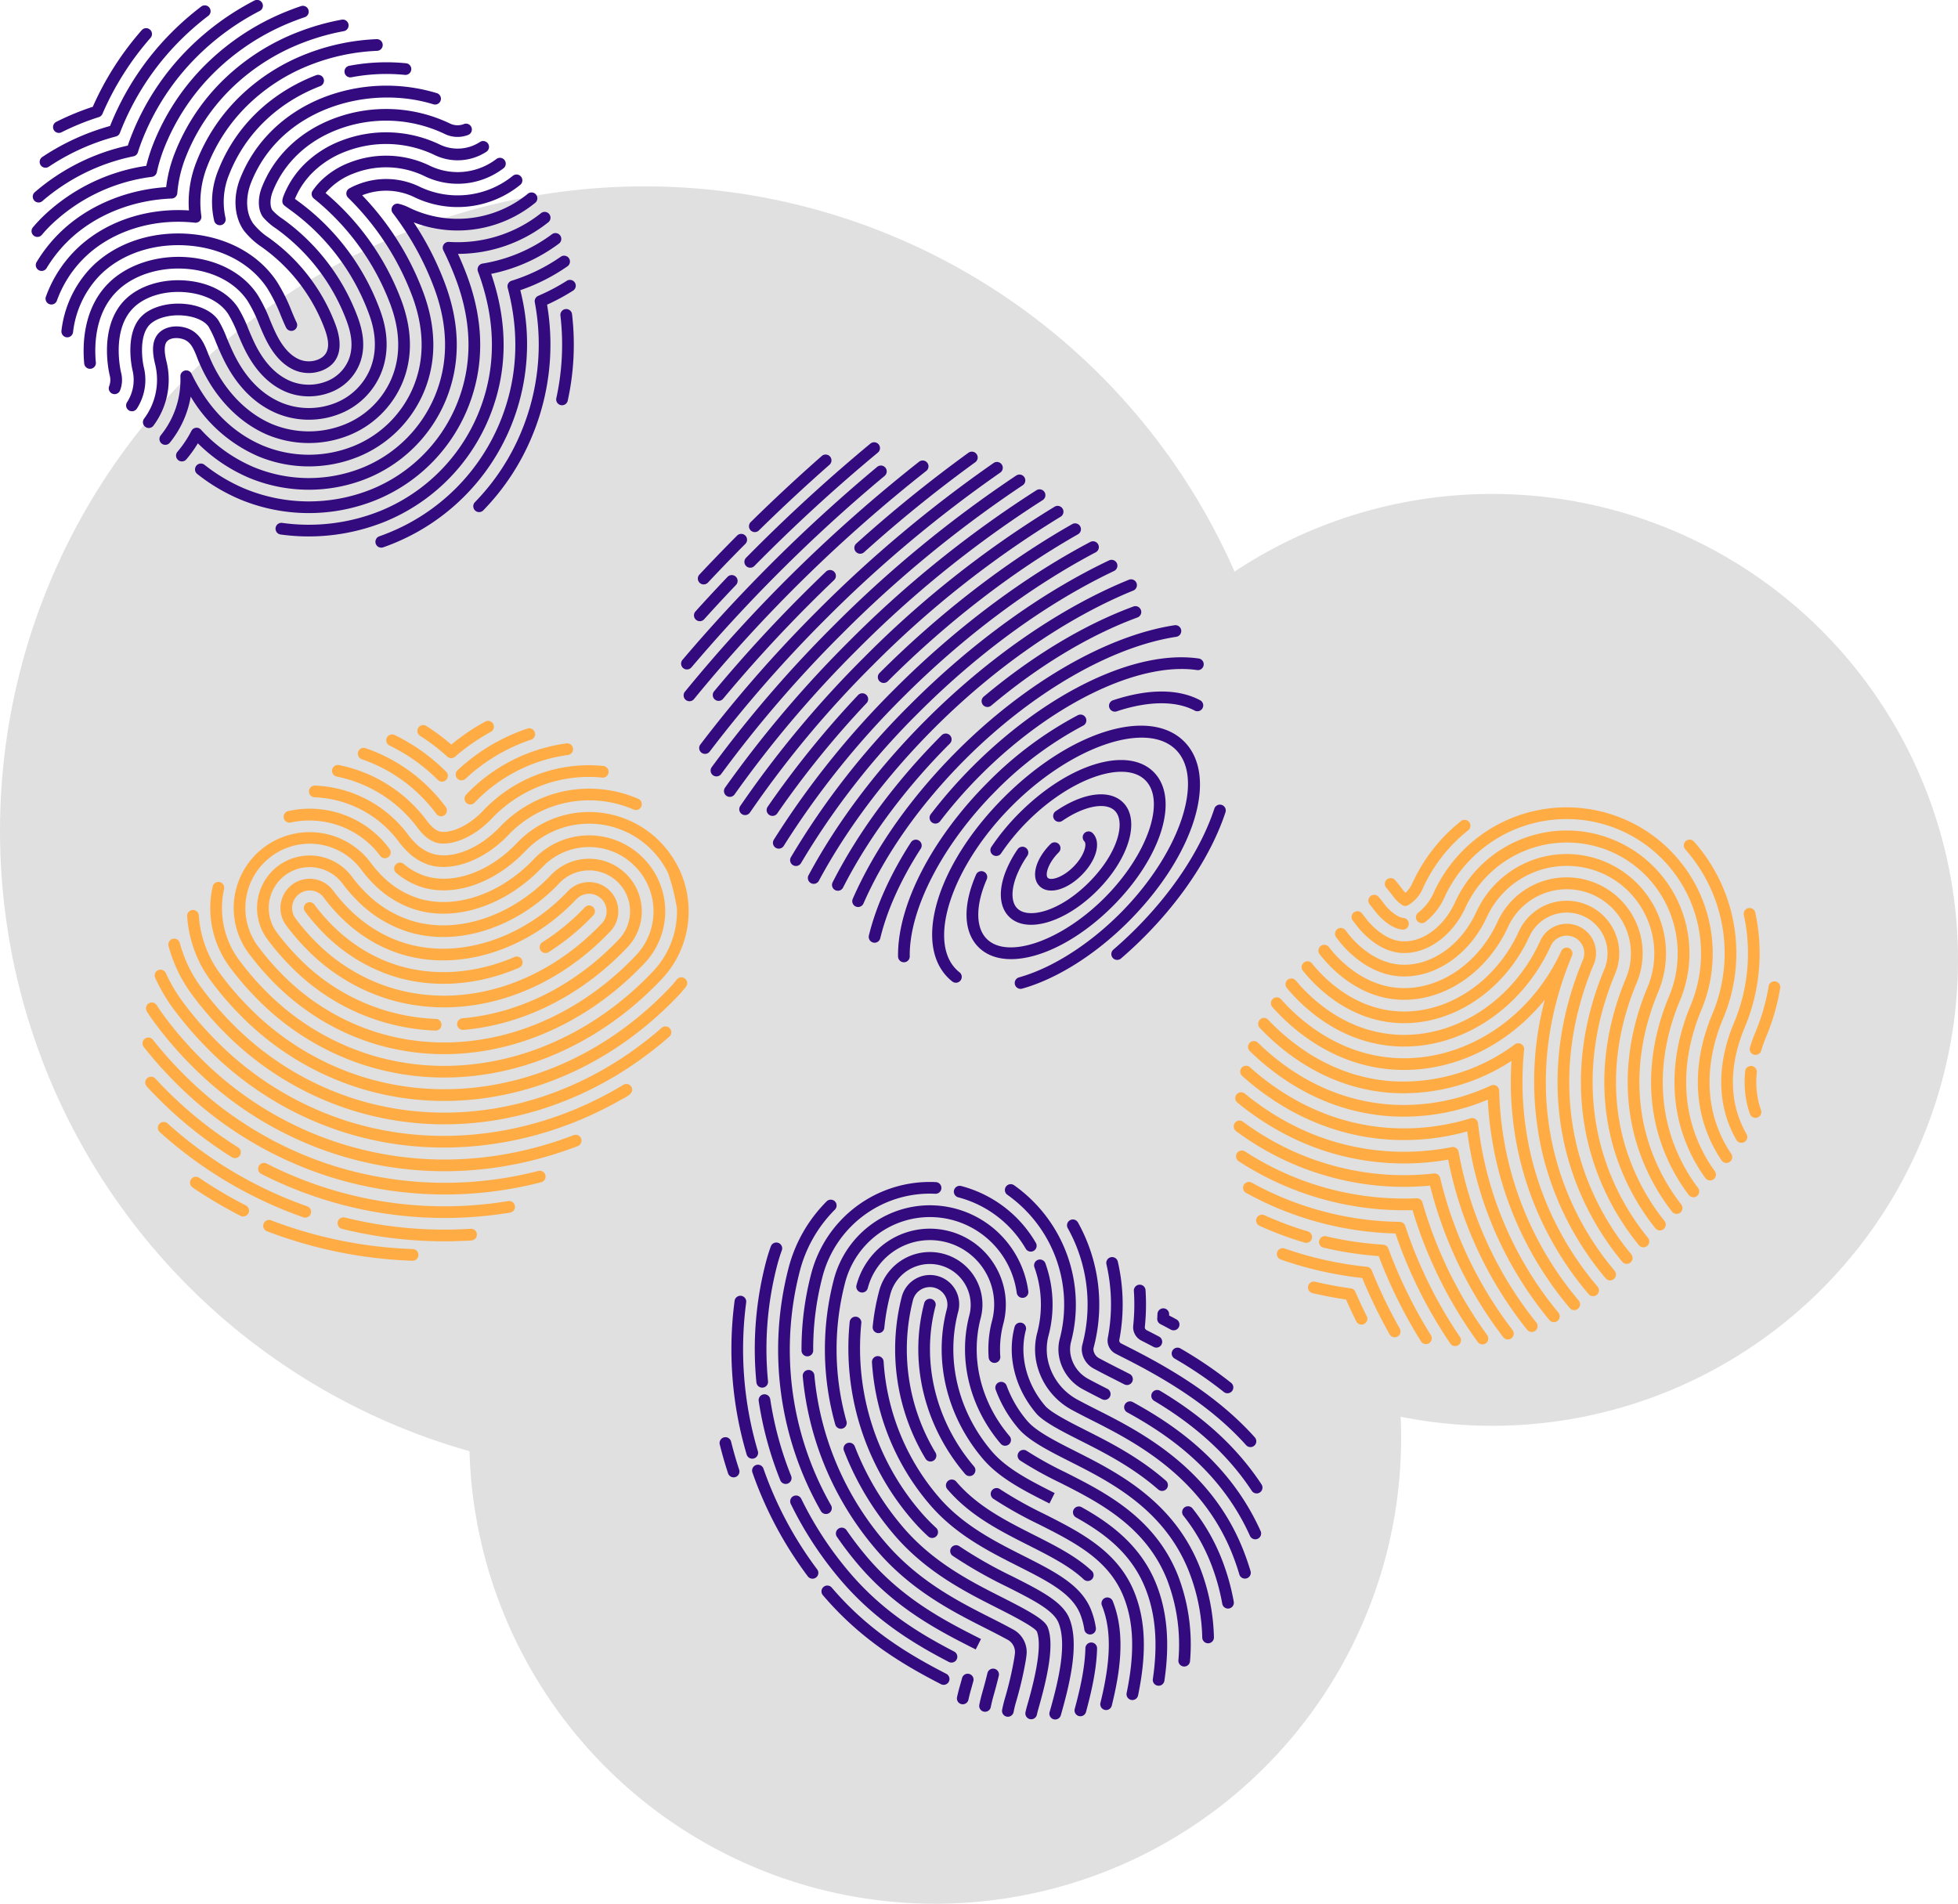 <svg xmlns="http://www.w3.org/2000/svg" width="583.379" height="567.201" viewBox="0 0 583.379 567.201">
  <g id="Group_524" data-name="Group 524" transform="translate(-8.609 -15.476)">
    <circle id="Ellipse_1" data-name="Ellipse 1" cx="138.821" cy="138.821" r="138.821" transform="translate(148.431 305.036)" fill="#e0e0e0"/>
    <circle id="Ellipse_1-2" data-name="Ellipse 1" cx="192.03" cy="192.03" r="192.03" transform="translate(8.609 71)" fill="#e0e0e0"/>
    <circle id="Ellipse_1-3" data-name="Ellipse 1" cx="138.821" cy="138.821" r="138.821" transform="translate(314.347 162.638)" fill="#e0e0e0"/>
    <g id="Group_519" data-name="Group 519" transform="translate(223.001 367.639)">
      <path id="Path_473" data-name="Path 473" d="M130.159,150.769a1.743,1.743,0,0,0-1.809,1.668c-.017.461-.04.916-.069,1.374a1.743,1.743,0,0,0,.934,1.648q1.5.778,3.12,1.654a1.744,1.744,0,0,0,2.06-.3,1.767,1.767,0,0,0,.3-.4,1.741,1.741,0,0,0-.7-2.357c-.743-.4-1.472-.789-2.178-1.161l.014-.314A1.743,1.743,0,0,0,130.159,150.769Z" transform="translate(2.12 -113.125)" fill="#330b7e"/>
      <path id="Path_474" data-name="Path 474" d="M146.128,164.257a124.861,124.861,0,0,0-13.755-9.194,1.739,1.739,0,0,0-1.749,3.005A121.5,121.5,0,0,1,144,167.008q.67.514,1.334,1.049a1.74,1.74,0,0,0,2.314-.13,1.611,1.611,0,0,0,.133-.144,1.743,1.743,0,0,0-.274-2.446C147.048,164.971,146.587,164.611,146.128,164.257Z" transform="translate(4.91 -105.491)" fill="#330b7e"/>
      <path id="Path_475" data-name="Path 475" d="M129.485,149.951a1.74,1.74,0,1,0-3.472.233,60.788,60.788,0,0,1-.2,10.367,4.463,4.463,0,0,0,2.414,4.408q1.75.89,3.668,1.9a1.737,1.737,0,0,0,2.043-.308,1.673,1.673,0,0,0,.308-.418,1.739,1.739,0,0,0-.726-2.351c-1.291-.683-2.533-1.323-3.711-1.922a.968.968,0,0,1-.536-.942A64.554,64.554,0,0,0,129.485,149.951Z" transform="translate(-2.568 -117.715)" fill="#330b7e"/>
      <path id="Path_476" data-name="Path 476" d="M87.747,175.978a1.744,1.744,0,0,0,1.109-2.2c-.9-2.749-1.711-5.567-2.406-8.373a1.741,1.741,0,0,0-3.38.836c.715,2.89,1.55,5.791,2.481,8.623A1.741,1.741,0,0,0,87.747,175.978Z" transform="translate(-83.019 -88.066)" fill="#330b7e"/>
      <path id="Path_477" data-name="Path 477" d="M127.4,171.153a.966.966,0,0,1-.513-1.04,56.726,56.726,0,0,0-.441-23.28,1.74,1.74,0,1,0-3.391.778,53.255,53.255,0,0,1,.412,21.86,4.422,4.422,0,0,0,2.34,4.777c.654.334,1.389.712,2.213,1.127,11.294,5.708,25.663,13.833,36.64,26.1a1.741,1.741,0,0,0,2.458.138l.072-.069a1.741,1.741,0,0,0,.063-2.389c-11.366-12.706-26.1-21.044-37.663-26.89C128.779,171.856,128.052,171.484,127.4,171.153Z" transform="translate(-7.78 -123.071)" fill="#330b7e"/>
      <path id="Path_478" data-name="Path 478" d="M90.949,197.949a1.742,1.742,0,0,0,1.178-2.161,106.816,106.816,0,0,1-3.478-44.356,1.741,1.741,0,0,0-3.452-.455,110.318,110.318,0,0,0,3.59,45.791A1.74,1.74,0,0,0,90.949,197.949Z" transform="translate(-80.716 -115.58)" fill="#330b7e"/>
      <path id="Path_479" data-name="Path 479" d="M105.425,200.555a1.674,1.674,0,0,0,.187-.161,1.743,1.743,0,0,0,.161-2.273,110.638,110.638,0,0,1-16.005-30.014,1.74,1.74,0,0,0-3.287,1.144,114.12,114.12,0,0,0,16.507,30.956A1.742,1.742,0,0,0,105.425,200.555Z" transform="translate(-76.691 -82.707)" fill="#330b7e"/>
      <path id="Path_480" data-name="Path 480" d="M131.184,208.506a1.74,1.74,0,0,0-.435-2.778c-11.332-5.834-23.312-12.98-34.128-25.683A1.74,1.74,0,0,0,93.97,182.3c11.208,13.161,23.537,20.526,35.188,26.522A1.739,1.739,0,0,0,131.184,208.506Z" transform="translate(-63.191 -59.198)" fill="#330b7e"/>
      <path id="Path_481" data-name="Path 481" d="M127.911,160.054a1.738,1.738,0,0,0,.6,2.386c12.666,7.572,22.18,16.339,29.086,26.807a1.74,1.74,0,0,0,2.412.5,1.879,1.879,0,0,0,.274-.222,1.744,1.744,0,0,0,.219-2.19c-7.2-10.914-17.08-20.033-30.207-27.876A1.743,1.743,0,0,0,127.911,160.054Z" transform="translate(0.968 -97.246)" fill="#330b7e"/>
      <path id="Path_482" data-name="Path 482" d="M123.5,178.91a5.468,5.468,0,0,0-.156,1.726,6.729,6.729,0,0,0,3.576,5.373c1.435.778,3.319,1.758,5.6,2.91q1.638.83,3.492,1.778a1.739,1.739,0,1,0,1.593-3.092c-1.239-.64-2.417-1.236-3.515-1.789-2.256-1.141-4.112-2.106-5.52-2.867a3.23,3.23,0,0,1-1.758-2.538,1.95,1.95,0,0,1,.049-.614,50.193,50.193,0,0,0-4.653-37.318,1.74,1.74,0,1,0-3.043,1.688A46.717,46.717,0,0,1,123.5,178.91Z" transform="translate(-15.416 -130.402)" fill="#330b7e"/>
      <path id="Path_483" data-name="Path 483" d="M87.141,185.628a1.739,1.739,0,0,0,1.9,1.564,1.718,1.718,0,0,0,1.063-.5,1.737,1.737,0,0,0,.5-1.4,98.915,98.915,0,0,1,2.8-34.817c.372-1.406.813-2.812,1.311-4.175a1.74,1.74,0,1,0-3.267-1.2c-.536,1.467-1.011,2.976-1.409,4.486A102.475,102.475,0,0,0,87.141,185.628Z" transform="translate(-76.167 -125.928)" fill="#330b7e"/>
      <path id="Path_484" data-name="Path 484" d="M95.769,186.214a1.74,1.74,0,0,0,.968-2.265,102.257,102.257,0,0,1-6.215-22.8,1.74,1.74,0,1,0-3.44.519,105.665,105.665,0,0,0,6.425,23.574A1.738,1.738,0,0,0,95.769,186.214Z" transform="translate(-75.414 -96.374)" fill="#330b7e"/>
      <path id="Path_485" data-name="Path 485" d="M90.5,172.632a107.97,107.97,0,0,0,14.85,22.658c10.318,12.115,22.079,19.134,32.221,24.4a1.747,1.747,0,0,0,2.034-.314,1.8,1.8,0,0,0,.311-.429,1.738,1.738,0,0,0-.74-2.345c-10.341-5.371-21.272-11.943-31.175-23.571a104.541,104.541,0,0,1-14.374-21.926,1.739,1.739,0,1,0-3.126,1.524Z" transform="translate(-69.274 -76.699)" fill="#330b7e"/>
      <path id="Path_486" data-name="Path 486" d="M112.475,190.726a1.741,1.741,0,0,0-3.362-.9c-.21.784-.441,1.625-.7,2.521-.308,1.069-.579,2.155-.812,3.23a1.739,1.739,0,0,0,3.4.738c.216-1,.473-2.014.758-3.011C112.023,192.385,112.259,191.527,112.475,190.726Z" transform="translate(-36.847 -42.077)" fill="#330b7e"/>
      <path id="Path_487" data-name="Path 487" d="M125.073,161.291a1.742,1.742,0,0,0,.689,2.363c11.407,6.258,27.6,16.881,36.566,36.776A1.74,1.74,0,1,0,165.5,199c-9.387-20.846-26.219-31.9-38.064-38.4A1.746,1.746,0,0,0,125.073,161.291Z" transform="translate(-4.31 -95.025)" fill="#330b7e"/>
      <path id="Path_488" data-name="Path 488" d="M128.861,184a12.533,12.533,0,0,0-.271,4.9,13.851,13.851,0,0,0,7.249,10.174c1.461.789,3.357,1.772,5.636,2.924a1.74,1.74,0,1,0,1.57-3.106c-2.253-1.138-4.12-2.106-5.552-2.881a10.358,10.358,0,0,1-5.454-7.58,9.006,9.006,0,0,1,.187-3.541,43.588,43.588,0,0,0-16.953-46.641,1.74,1.74,0,1,0-2.005,2.844A40.113,40.113,0,0,1,128.861,184Z" transform="translate(-27.504 -137.27)" fill="#330b7e"/>
      <path id="Path_489" data-name="Path 489" d="M101.822,232.3a1.74,1.74,0,0,0,2.368.663,1.642,1.642,0,0,0,.38-.285,1.739,1.739,0,0,0,.285-2.083,93.565,93.565,0,0,1-9.249-70A40.055,40.055,0,0,1,106,142.5a1.74,1.74,0,0,0-2.461-2.461A43.5,43.5,0,0,0,92.245,159.7,97.029,97.029,0,0,0,101.822,232.3Z" transform="translate(-71.639 -134.266)" fill="#330b7e"/>
      <path id="Path_490" data-name="Path 490" d="M110.294,185.5l-.256.5-.529,1.048Z" transform="translate(-33.186 -47.781)" fill="#330b7e"/>
      <path id="Path_491" data-name="Path 491" d="M104.414,182.284a99.192,99.192,0,0,1-6.192-8.082,1.739,1.739,0,1,0-2.867,1.971,101.954,101.954,0,0,0,6.411,8.367c11.268,13.231,24.4,19.863,34.943,25.193l.533-1.046,1.037-2.06C128.011,201.438,115.23,194.982,104.414,182.284Z" transform="translate(-60.389 -70.461)" fill="#330b7e"/>
      <path id="Path_492" data-name="Path 492" d="M115.716,190.157a1.741,1.741,0,0,0-3.385-.812c-.432,1.8-.957,3.783-1.562,5.9-.337,1.181-.631,2.386-.867,3.584a1.74,1.74,0,0,0,2.939,1.565,1.71,1.71,0,0,0,.475-.89c.219-1.1.487-2.213.8-3.3C114.734,194.038,115.273,192,115.716,190.157Z" transform="translate(-32.51 -43.062)" fill="#330b7e"/>
      <path id="Path_493" data-name="Path 493" d="M134.241,190.462c-1.464-.738-3.668-1.853-5.662-2.933a17.5,17.5,0,0,1-9.041-12.421,15.912,15.912,0,0,1,.294-6.635,36.283,36.283,0,0,0-.91-21.6,1.74,1.74,0,0,0-3.276,1.176,32.806,32.806,0,0,1,.821,19.54,19.4,19.4,0,0,0-.366,8.07,21.006,21.006,0,0,0,10.822,14.933c2.037,1.1,4.27,2.233,5.748,2.979,12.167,6.151,32.535,16.446,41.85,39.7.818,2.046,1.55,4.146,2.17,6.241a1.74,1.74,0,1,0,3.336-.988c-.651-2.2-1.418-4.4-2.276-6.546C167.948,207.5,146.846,196.835,134.241,190.462Z" transform="translate(-21.837 -122.626)" fill="#330b7e"/>
      <path id="Path_494" data-name="Path 494" d="M128.183,156.022c.17.274.334.547.5.827a1.74,1.74,0,0,0,3.005-1.755q-.268-.458-.545-.908a36.38,36.38,0,0,0-21.713-16.031,1.74,1.74,0,0,0-.887,3.365A32.909,32.909,0,0,1,128.183,156.022Z" transform="translate(-37.451 -136.959)" fill="#330b7e"/>
      <path id="Path_495" data-name="Path 495" d="M94.41,164.914a88.562,88.562,0,0,0-2.916,23,1.74,1.74,0,0,0,3.481-.017,85.021,85.021,0,0,1,2.8-22.1,33.039,33.039,0,0,1,33.575-24.583,1.739,1.739,0,1,0,.164-3.475,36.518,36.518,0,0,0-37.1,27.17Z" transform="translate(-67.077 -137.703)" fill="#330b7e"/>
      <path id="Path_496" data-name="Path 496" d="M158.088,243.576c.081-.524.15-1.011.2-1.461a7.641,7.641,0,0,0-3.93-7.632c-2.291-1.265-4.907-2.587-6.5-3.394-9.71-4.907-21.794-11.012-31.7-22.641a88.75,88.75,0,0,1-21.07-49.727,1.74,1.74,0,0,0-3.466.317A92.214,92.214,0,0,0,113.515,210.7c10.361,12.165,22.79,18.446,32.8,23.505,1.544.781,4.123,2.086,6.359,3.319a4.175,4.175,0,0,1,2.158,4.169c-.049.412-.112.861-.187,1.345a104.667,104.667,0,0,1-2.858,12.188c-.3,1.04-.55,2.106-.758,3.164a1.74,1.74,0,0,0,3.417.663c.184-.959.418-1.925.686-2.867A108.067,108.067,0,0,0,158.088,243.576Z" transform="translate(-66.84 -101.136)" fill="#330b7e"/>
      <path id="Path_497" data-name="Path 497" d="M131.513,171.614a1.736,1.736,0,0,0-.279,2.446,54.8,54.8,0,0,1,8.018,13.8,63.375,63.375,0,0,1,3.555,12.424,1.74,1.74,0,1,0,3.426-.611,67.064,67.064,0,0,0-3.748-13.107,58.407,58.407,0,0,0-8.528-14.671A1.737,1.737,0,0,0,131.513,171.614Z" transform="translate(6.969 -74.623)" fill="#330b7e"/>
      <path id="Path_498" data-name="Path 498" d="M117.447,154.425a1.74,1.74,0,0,0-3.365-.887c-2.293,8.7.118,18.33,6.454,25.767,2.184,2.561,7.857,5.428,13.346,8.2,6.811,3.443,15.288,7.73,23,14.464a1.741,1.741,0,0,0,2.374-.081c.029-.029.055-.058.081-.086a1.739,1.739,0,0,0-.167-2.455c-8.036-7.019-16.728-11.415-23.718-14.948-4.693-2.374-10.534-5.325-12.262-7.356C117.589,170.479,115.445,162.02,117.447,154.425Z" transform="translate(-26.183 -110.354)" fill="#330b7e"/>
      <path id="Path_499" data-name="Path 499" d="M153.028,167.668a1.741,1.741,0,0,0,1.49-1.959,29.585,29.585,0,0,0-57.924-3.564A82.675,82.675,0,0,0,97,205.412a1.739,1.739,0,1,0,3.351-.934,79.189,79.189,0,0,1-.392-41.446,26.112,26.112,0,0,1,51.11,3.143A1.741,1.741,0,0,0,153.028,167.668Z" transform="translate(-62.529 -133.16)" fill="#330b7e"/>
      <path id="Path_500" data-name="Path 500" d="M156.669,219.62c-.867-2.161-4.9-4.492-13.608-8.9-9.151-4.624-20.543-10.381-29.538-20.944a83.108,83.108,0,0,1-14.32-24,1.74,1.74,0,0,0-3.247,1.253,86.608,86.608,0,0,0,14.919,25.006c9.448,11.093,21.186,17.025,30.619,21.791,3.619,1.832,11.15,5.641,11.943,7.085,2,4.99-1.683,17.852-2.893,22.079-.184.637-.349,1.3-.493,1.956a1.741,1.741,0,0,0,2.933,1.6,1.72,1.72,0,0,0,.47-.864c.127-.585.274-1.167.435-1.729C156.318,235.461,158.83,225.022,156.669,219.62Z" transform="translate(-58.902 -86.982)" fill="#330b7e"/>
      <path id="Path_501" data-name="Path 501" d="M135.5,179.081c-6.059-3.063-11.781-5.955-14.418-9.05a34.43,34.43,0,0,1-6.174-10.519,1.74,1.74,0,1,0-3.267,1.2,37.977,37.977,0,0,0,6.791,11.58c3.092,3.627,9.119,6.676,15.5,9.9,11.75,5.941,27.847,14.078,35.206,32.457a57.468,57.468,0,0,1,4.054,19.955,1.74,1.74,0,0,0,3.478-.1,60.844,60.844,0,0,0-4.3-21.145C164.519,193.753,147.748,185.273,135.5,179.081Z" transform="translate(-29.376 -98.824)" fill="#330b7e"/>
      <path id="Path_502" data-name="Path 502" d="M138.629,153.758a22.469,22.469,0,0,0-13.778-10.485,22.615,22.615,0,0,0-27.637,16.1,1.74,1.74,0,0,0,3.365.887,19.139,19.139,0,1,1,37.012,9.762A33.135,33.135,0,0,0,136.6,180.9a1.74,1.74,0,0,0,1.864,1.608,1.714,1.714,0,0,0,1.1-.5,1.734,1.734,0,0,0,.507-1.357,29.519,29.519,0,0,1,.882-9.733A22.463,22.463,0,0,0,138.629,153.758Z" transform="translate(-56.423 -128.616)" fill="#330b7e"/>
      <path id="Path_503" data-name="Path 503" d="M100.219,153.558a1.74,1.74,0,0,0-3.46-.375,78.265,78.265,0,0,0,18.5,58.858,57.291,57.291,0,0,0,4.9,5.062,1.742,1.742,0,0,0,2.406-.052l.055-.055a1.743,1.743,0,0,0-.109-2.461,53.107,53.107,0,0,1-4.6-4.751A74.778,74.778,0,0,1,100.219,153.558Z" transform="translate(-57.987 -111.5)" fill="#330b7e"/>
      <path id="Path_504" data-name="Path 504" d="M142.4,197.109c-1.988-4.964-8.58-8.3-16.933-12.522a131.6,131.6,0,0,1-15.876-9.024,1.741,1.741,0,0,0-1.979,2.864A135.129,135.129,0,0,0,123.9,187.7c7.693,3.89,13.766,6.961,15.268,10.707,2.538,6.344.078,17-2.665,26.582a1.74,1.74,0,0,0,2.9,1.709,1.716,1.716,0,0,0,.441-.752C142.752,215.791,145.328,204.428,142.4,197.109Z" transform="translate(-38.17 -67.059)" fill="#330b7e"/>
      <path id="Path_505" data-name="Path 505" d="M128.011,172.057a107.089,107.089,0,0,1-11.45-6.353,1.741,1.741,0,1,0-1.951,2.884,110.033,110.033,0,0,0,11.833,6.575c11.361,5.742,25.5,12.891,31.886,28.832a53.764,53.764,0,0,1,3.406,24.1,1.74,1.74,0,0,0,2.968,1.345,1.723,1.723,0,0,0,.5-1.112A57.171,57.171,0,0,0,161.56,202.7C154.689,185.541,139.9,178.064,128.011,172.057Z" transform="translate(-25.029 -85.588)" fill="#330b7e"/>
      <path id="Path_506" data-name="Path 506" d="M139.549,202.149a1.739,1.739,0,0,0,.092-2.357c-8.551-10.038-11.767-23.194-8.6-35.2a15.657,15.657,0,0,0-11.147-19.134,15.652,15.652,0,0,0-19.134,11.147,67.235,67.235,0,0,0-1.9,10.545,1.739,1.739,0,1,0,3.46.343,64.1,64.1,0,0,1,1.8-10,12.18,12.18,0,0,1,23.554,6.212c-3.457,13.1.026,27.438,9.318,38.343a1.739,1.739,0,0,0,2.452.193Q139.5,202.2,139.549,202.149Z" transform="translate(-53.234 -124.073)" fill="#330b7e"/>
      <path id="Path_507" data-name="Path 507" d="M162.052,237.171a1.741,1.741,0,0,0,1.985,1.452,1.737,1.737,0,0,0,1.452-1.985,24.35,24.35,0,0,0-1.429-5.342c-2.965-7.4-10.594-11.263-20.255-16.146-8.453-4.273-18.036-9.116-25.214-17.544a68.585,68.585,0,0,1-16.337-40.256,1.74,1.74,0,1,0-3.475.2,72.089,72.089,0,0,0,17.161,42.314c7.635,8.961,17.547,13.971,26.3,18.394,9,4.552,16.115,8.148,18.593,14.334A21.064,21.064,0,0,1,162.052,237.171Z" transform="translate(-53.374 -103.833)" fill="#330b7e"/>
      <path id="Path_508" data-name="Path 508" d="M124.745,185.322a1.737,1.737,0,0,0-1.781,1.7c-.121,4.863-1.1,10.439-3.178,18.083a1.742,1.742,0,0,0,2.913,1.686,1.769,1.769,0,0,0,.447-.772c2.152-7.926,3.169-13.755,3.3-18.912A1.738,1.738,0,0,0,124.745,185.322Z" transform="translate(-13.966 -48.121)" fill="#330b7e"/>
      <path id="Path_509" data-name="Path 509" d="M144.336,194.284c-4.751-11.862-14.348-18.42-22.18-22.808a1.74,1.74,0,1,0-1.7,3.037c7.785,4.362,16.331,10.277,20.65,21.065,3.077,7.684,3.815,16.547,2.253,27.095a1.74,1.74,0,0,0,3.443.51C148.457,212.009,147.65,202.556,144.336,194.284Z" transform="translate(-14.267 -74.583)" fill="#330b7e"/>
      <path id="Path_510" data-name="Path 510" d="M148.73,212.214c-7.347-3.714-14.282-7.223-18.737-12.447-10.027-11.773-13.778-27.282-10.032-41.487a8.7,8.7,0,1,0-16.823-4.437,63.188,63.188,0,0,0,7.1,48.113,1.74,1.74,0,0,0,2.991-1.781,59.688,59.688,0,0,1-6.722-45.445,5.219,5.219,0,1,1,10.093,2.662c-4.037,15.308-.017,31.99,10.75,44.63,4.907,5.76,12.147,9.419,19.82,13.3Z" transform="translate(-48.885 -119.533)" fill="#330b7e"/>
      <path id="Path_511" data-name="Path 511" d="M149.912,198.189l.037-.037a1.74,1.74,0,0,0-.075-2.461c-4.6-4.33-10.779-7.454-17.328-10.764-8.252-4.172-16.783-8.485-23.056-15.844a1.739,1.739,0,1,0-2.648,2.256c6.725,7.892,15.576,12.366,24.139,16.7,6.313,3.19,12.274,6.206,16.509,10.191A1.738,1.738,0,0,0,149.912,198.189Z" transform="translate(-38.977 -79.822)" fill="#330b7e"/>
      <path id="Path_512" data-name="Path 512" d="M126.107,181.758a1.741,1.741,0,0,0-3.233,1.294c2.875,7.174,2.74,16.12-.435,29a1.74,1.74,0,0,0,2.919,1.648,1.723,1.723,0,0,0,.458-.815C128.081,203.71,130.158,191.877,126.107,181.758Z" transform="translate(-8.958 -56.882)" fill="#330b7e"/>
      <path id="Path_513" data-name="Path 513" d="M120.078,202.092a1.743,1.743,0,0,0,.092-2.357c-11.508-13.5-15.795-31.365-11.467-47.773a1.74,1.74,0,0,0-3.365-.887c-4.616,17.509-.063,36.545,12.182,50.917a1.74,1.74,0,0,0,2.455.2Q120.026,202.143,120.078,202.092Z" transform="translate(-44.358 -114.989)" fill="#330b7e"/>
      <path id="Path_514" data-name="Path 514" d="M153.876,200.446c-4.918-12.283-16.092-17.93-26.9-23.393a117.074,117.074,0,0,1-13.193-7.4,1.741,1.741,0,1,0-1.965,2.875,120.305,120.305,0,0,0,13.591,7.627c10.7,5.408,20.805,10.516,25.237,21.58,3.077,7.681,3.365,16.795.908,28.677a1.74,1.74,0,0,0,3.408.706C157.561,218.54,157.218,208.79,153.876,200.446Z" transform="translate(-30.267 -78.158)" fill="#330b7e"/>
    </g>
    <g id="Group_520" data-name="Group 520" transform="translate(376.186 256.046)">
      <path id="Path_515" data-name="Path 515" d="M161.355,158.305c-1.2-2.409-2.342-4.849-3.385-7.249a1.741,1.741,0,0,0-1.357-1.031c-3.57-.493-7.134-1.158-10.591-1.974a1.741,1.741,0,1,0-.8,3.388c3.253.769,6.6,1.406,9.949,1.9.957,2.167,1.988,4.356,3.069,6.523a1.742,1.742,0,0,0,3.117-1.556Z" transform="translate(-121.713 -6.732)" fill="#ffac45"/>
      <path id="Path_516" data-name="Path 516" d="M177.288,168.535a149.143,149.143,0,0,1-8.37-17.365,1.737,1.737,0,0,0-1.438-1.08,107.707,107.707,0,0,1-24.513-5.445,1.742,1.742,0,0,0-1.147,3.29,110.994,110.994,0,0,0,24.263,5.506,152.482,152.482,0,0,0,8.171,16.806,1.742,1.742,0,0,0,3.034-1.711Z" transform="translate(-127.786 -13.236)" fill="#ffac45"/>
      <path id="Path_517" data-name="Path 517" d="M189.76,137.131a26.674,26.674,0,0,0,.862,2.9,1.741,1.741,0,0,0,2.227,1.052,1.744,1.744,0,0,0,1.052-2.227,22.4,22.4,0,0,1-.746-2.512,26.584,26.584,0,0,1-.5-8.727,1.742,1.742,0,0,0-3.466-.352A30.13,30.13,0,0,0,189.76,137.131Z" transform="translate(-36.793 -48.7)" fill="#ffac45"/>
      <path id="Path_518" data-name="Path 518" d="M191.2,132.2a44.592,44.592,0,0,0-1.573,4.382,1.742,1.742,0,1,0,3.336,1,41.194,41.194,0,0,1,1.449-4.042,65.045,65.045,0,0,0,4.2-14.562,1.74,1.74,0,0,0-3.434-.565A61.655,61.655,0,0,1,191.2,132.2Z" transform="translate(-35.792 -65.141)" fill="#ffac45"/>
      <path id="Path_519" data-name="Path 519" d="M155.088,148.235a1.74,1.74,0,0,0-1.176-2.164,100.551,100.551,0,0,1-12.94-4.835,1.742,1.742,0,1,0-1.441,3.172,103.808,103.808,0,0,0,13.392,5A1.741,1.741,0,0,0,155.088,148.235Z" transform="translate(-131.816 -19.755)" fill="#ffac45"/>
      <path id="Path_520" data-name="Path 520" d="M178.328,172.782a141.084,141.084,0,0,1-12.666-25.8,1.736,1.736,0,0,0-1.516-1.135l-1.288-.089a102.071,102.071,0,0,1-15.708-2.409,1.742,1.742,0,0,0-.8,3.391,105.744,105.744,0,0,0,16.256,2.492l.181.012a144.526,144.526,0,0,0,12.585,25.384,1.741,1.741,0,1,0,2.953-1.844Z" transform="translate(-119.586 -15.579)" fill="#ffac45"/>
      <path id="Path_521" data-name="Path 521" d="M193.344,111.478a53.758,53.758,0,0,1-3.017,32.3c-2.576,6.143-5.155,15.576-2.8,25.654a33.609,33.609,0,0,0,3.581,9.018,1.694,1.694,0,0,0,.282.366,1.741,1.741,0,0,0,2.74-2.1,30.142,30.142,0,0,1-3.213-8.082c-2.144-9.168.242-17.846,2.619-23.511a57.251,57.251,0,0,0,3.21-34.379,1.742,1.742,0,0,0-3.406.735Z" transform="translate(-41.342 -79.412)" fill="#ffac45"/>
      <path id="Path_522" data-name="Path 522" d="M183.164,105.194a46.665,46.665,0,0,1,8.024,49.188c-2.971,7.091-5.932,18.039-3.161,29.927a41.387,41.387,0,0,0,5.944,13.539,1.65,1.65,0,0,0,.219.265,1.741,1.741,0,0,0,2.68-2.2,37.831,37.831,0,0,1-5.451-12.4c-2.559-10.977.21-21.171,2.982-27.789a50.122,50.122,0,0,0-8.621-52.833,1.741,1.741,0,1,0-2.616,2.3Z" transform="translate(-48.628 -92.709)" fill="#ffac45"/>
      <path id="Path_523" data-name="Path 523" d="M152.24,120.507c.766.885,1.539,1.853,2.279,2.852a8.684,8.684,0,0,0,.85.962,10.028,10.028,0,0,0,1.593,1.322,1.74,1.74,0,0,0,1.685.118,10.7,10.7,0,0,0,4.575-5.261,46.717,46.717,0,0,1,13.461-17.146,1.743,1.743,0,0,0-2.161-2.734,50.225,50.225,0,0,0-14.464,18.428,9.3,9.3,0,0,1-2.072,2.962c-.049-.046-.1-.1-.156-.15a6.59,6.59,0,0,1-.5-.547c-.81-1.1-1.639-2.135-2.463-3.089a1.742,1.742,0,0,0-2.633,2.282Z" transform="translate(-106.783 -96.574)" fill="#ffac45"/>
      <path id="Path_524" data-name="Path 524" d="M201.747,183.849a133.9,133.9,0,0,1-16.29-33.065,1.74,1.74,0,0,0-1.628-1.2c-1.907-.029-3.82-.112-5.682-.245a93.761,93.761,0,0,1-38.4-11.424,1.742,1.742,0,1,0-1.68,3.051,97.218,97.218,0,0,0,39.827,11.845c1.53.109,3.089.187,4.65.23A137.453,137.453,0,0,0,198.863,185.8a1.742,1.742,0,1,0,2.884-1.953Z" transform="translate(-134.35 -26.11)" fill="#ffac45"/>
      <path id="Path_525" data-name="Path 525" d="M155.732,130.306a1.736,1.736,0,0,0-.354,2.435,1.816,1.816,0,0,0,.164.193,1.743,1.743,0,0,0,2.273.161,19.1,19.1,0,0,0,5.7-7.3,40.053,40.053,0,0,1,73.356,32.157c-3.368,8.039-6.713,20.494-3.515,34.2a48.507,48.507,0,0,0,7.9,17.224,1.741,1.741,0,1,0,2.832-2.026,45.053,45.053,0,0,1-7.344-15.994c-2.985-12.8.167-24.5,3.336-32.062a43.537,43.537,0,0,0-79.738-34.952A15.575,15.575,0,0,1,155.732,130.306Z" transform="translate(-100.735 -98.972)" fill="#ffac45"/>
      <path id="Path_526" data-name="Path 526" d="M160.566,114.917c-.9-.066-2.533-.815-4.431-2.711a13.874,13.874,0,0,1-1.161-1.314l-.012-.012c-.588-.8-1.19-1.562-1.795-2.273a1.742,1.742,0,0,0-2.656,2.253c.559.654,1.115,1.363,1.66,2.1l.04.049a17.2,17.2,0,0,0,1.464,1.657c2.247,2.247,4.6,3.57,6.633,3.723a1.742,1.742,0,0,0,.259-3.475Z" transform="translate(-110.012 -81.995)" fill="#ffac45"/>
      <path id="Path_527" data-name="Path 527" d="M211.232,189.414a127.2,127.2,0,0,1-19.258-39.484,1.737,1.737,0,0,0-1.749-1.256,85.079,85.079,0,0,1-10.182-.161,86.859,86.859,0,0,1-40.931-13.787,1.743,1.743,0,0,0-2.175,2.7,1.78,1.78,0,0,0,.291.233,90.355,90.355,0,0,0,42.553,14.331,89.489,89.489,0,0,0,9.228.216,130.725,130.725,0,0,0,19.4,39.251,1.741,1.741,0,1,0,2.821-2.04Z" transform="translate(-135.73 -32.231)" fill="#ffac45"/>
      <path id="Path_528" data-name="Path 528" d="M251.583,207.771a52.285,52.285,0,0,1-9.119-19.373c-3.406-14.6.133-27.818,3.7-36.332A36.574,36.574,0,0,0,179.178,122.7c-3.388,7.4-9.779,12.055-15.907,11.594-3.659-.271-6.823-2.723-8.831-4.731a18.8,18.8,0,0,1-1.85-2.121c-.363-.484-.735-.971-1.124-1.441a1.741,1.741,0,1,0-2.685,2.216c.349.424.686.864,1.006,1.294a23.129,23.129,0,0,0,2.19,2.515c2.426,2.426,6.31,5.391,11.035,5.739,7.572.57,15.343-4.9,19.336-13.617a33.236,33.236,0,0,1,43.371-16.527,33.078,33.078,0,0,1,17.233,43.094c-3.766,8.987-7.494,22.958-3.878,38.47a55.686,55.686,0,0,0,9.718,20.661,1.741,1.741,0,1,0,2.792-2.08Z" transform="translate(-113.242 -94.428)" fill="#ffac45"/>
      <path id="Path_529" data-name="Path 529" d="M219.277,193.777a120.4,120.4,0,0,1-21.569-45.336,1.744,1.744,0,0,0-1.89-1.325,79.86,79.86,0,0,1-14.8.279,80.572,80.572,0,0,1-42.066-15.708,1.741,1.741,0,0,0-2.259,2.636,1.722,1.722,0,0,0,.2.176,83.983,83.983,0,0,0,43.861,16.368,82.906,82.906,0,0,0,13.922-.135,123.877,123.877,0,0,0,21.825,45.157,1.741,1.741,0,0,0,2.769-2.112Z" transform="translate(-136.186 -38.058)" fill="#ffac45"/>
      <path id="Path_530" data-name="Path 530" d="M249.829,208.182a59.362,59.362,0,0,1-10.911-22.747c-3.829-16.423.089-31.149,4.054-40.608a29.606,29.606,0,0,0-54.222-23.773c-4.59,10.035-13.735,16.322-22.759,15.648-5.794-.432-10.4-3.913-13.242-6.756a25.724,25.724,0,0,1-2.53-2.913c-.144-.2-.291-.386-.441-.579a1.741,1.741,0,1,0-2.749,2.138c.127.164.254.328.377.5a29.34,29.34,0,0,0,2.878,3.322c3.262,3.262,8.586,7.255,15.446,7.768,10.47.784,20.993-6.319,26.185-17.671A26.244,26.244,0,0,1,226.16,109.46a26.117,26.117,0,0,1,13.6,34.019c-4.163,9.937-8.275,25.418-4.233,42.749A62.728,62.728,0,0,0,247.069,210.3a1.74,1.74,0,0,0,2.76-2.121Z" transform="translate(-116.478 -89.884)" fill="#ffac45"/>
      <path id="Path_531" data-name="Path 531" d="M226.037,197.018a113.869,113.869,0,0,1-21.992-45.241c-.435-1.876-.824-3.766-1.158-5.621a1.741,1.741,0,0,0-2.049-1.4,73.18,73.18,0,0,1-19.6,1.193c-15.354-1.15-29.5-6.912-42.043-17.129a1.74,1.74,0,0,0-2.331,2.579,1.328,1.328,0,0,0,.133.121c13.1,10.675,27.9,16.7,43.982,17.9a76.519,76.519,0,0,0,18.806-.931c.265,1.354.559,2.72.873,4.077a117.3,117.3,0,0,0,22.658,46.615,1.741,1.741,0,1,0,2.726-2.167Z" transform="translate(-135.878 -43.558)" fill="#ffac45"/>
      <path id="Path_532" data-name="Path 532" d="M145.287,129a37.772,37.772,0,0,0,3.322,3.786c4.094,4.094,10.859,9.113,19.849,9.785,13.36.994,26.637-7.73,33.042-21.71a19.248,19.248,0,0,1,25.113-9.566,19.142,19.142,0,0,1,9.972,24.946c-4.561,10.885-9.061,27.879-4.6,47.022a69.72,69.72,0,0,0,13.383,27.47,1.742,1.742,0,0,0,2.734-2.158,66.292,66.292,0,0,1-12.726-26.1c-4.253-18.238.055-34.477,4.42-44.887a22.64,22.64,0,0,0-41.467-18.175c-5.8,12.663-17.7,20.575-29.613,19.684-7.923-.588-13.968-5.1-17.647-8.773a34.054,34.054,0,0,1-3.005-3.426,1.742,1.742,0,0,0-2.778,2.1Z" transform="translate(-119.725 -85.337)" fill="#ffac45"/>
      <path id="Path_533" data-name="Path 533" d="M231.652,199.231a107.123,107.123,0,0,1-21.788-43.867,109.579,109.579,0,0,1-2.158-12.553,1.754,1.754,0,0,0-.775-1.262,1.736,1.736,0,0,0-1.467-.207,66.892,66.892,0,0,1-24.678,2.824c-18.881-1.406-32.728-10.583-41.02-18.036a1.741,1.741,0,0,0-2.394,2.527l.066.063c8.7,7.817,23.228,17.44,43.089,18.918a70.125,70.125,0,0,0,23.966-2.386c.481,3.653,1.144,7.31,1.977,10.9a110.619,110.619,0,0,0,22.488,45.287,1.742,1.742,0,0,0,2.694-2.21Z" transform="translate(-134.912 -48.723)" fill="#ffac45"/>
      <path id="Path_534" data-name="Path 534" d="M143.594,129.463a45.914,45.914,0,0,0,3.331,3.711c4.927,4.924,13.133,10.972,24.254,11.8,16.25,1.21,32.284-9.142,39.9-25.758a12.254,12.254,0,0,1,15.979-6.091A12.19,12.19,0,0,1,233.4,129.01c-4.961,11.827-9.845,30.328-4.95,51.3a76.569,76.569,0,0,0,15.21,30.858,1.742,1.742,0,1,0,2.711-2.187,73.124,73.124,0,0,1-14.53-29.463c-4.685-20.065.009-37.807,4.771-49.162a15.674,15.674,0,0,0-28.706-12.588c-7.01,15.3-21.667,24.839-36.47,23.736-10.056-.752-17.541-6.284-22.05-10.793a41.953,41.953,0,0,1-3.074-3.426,1.742,1.742,0,0,0-2.72,2.178Z" transform="translate(-122.968 -80.795)" fill="#ffac45"/>
      <path id="Path_535" data-name="Path 535" d="M236.2,200.454a100.569,100.569,0,0,1-21.073-41.873,102.451,102.451,0,0,1-2.639-20.667,1.741,1.741,0,0,0-2.472-1.536,61.231,61.231,0,0,1-30.23,5.644c-18.212-1.357-31.348-10.756-39.162-18.4a1.742,1.742,0,0,0-2.449,2.478l.014.014c8.226,8.047,22.076,17.944,41.334,19.382a64.48,64.48,0,0,0,29.579-4.912,105.8,105.8,0,0,0,2.633,18.788,104.017,104.017,0,0,0,21.791,43.313,1.742,1.742,0,0,0,2.674-2.233Z" transform="translate(-133.394 -53.528)" fill="#ffac45"/>
      <path id="Path_536" data-name="Path 536" d="M145.2,133.606c5.774,5.774,15.386,12.781,28.616,13.772,19.143,1.435,37.926-10.542,46.739-29.8a5.225,5.225,0,0,1,9.569,4.2c-5.353,12.784-10.623,32.8-5.307,55.573a83.7,83.7,0,0,0,17.054,34.24,1.742,1.742,0,0,0,2.694-2.21,80.207,80.207,0,0,1-16.354-32.82c-5.105-21.866-.032-41.129,5.126-53.435a8.708,8.708,0,0,0-15.948-7c-8.211,17.941-25.617,29.106-43.313,27.781-14.867-1.115-24.836-10.56-29.458-16.095a1.742,1.742,0,0,0-2.674,2.233C142.842,131.119,143.928,132.332,145.2,133.606Z" transform="translate(-126.116 -76.251)" fill="#ffac45"/>
      <path id="Path_537" data-name="Path 537" d="M239.846,200.813a93.734,93.734,0,0,1-19.88-39.283,95.74,95.74,0,0,1-2-31.3,1.743,1.743,0,0,0-2.763-1.579,55.631,55.631,0,0,1-36.839,10.96c-17.4-1.305-29.674-10.989-36.563-18.2a1.69,1.69,0,0,0-2.564-.127,1.813,1.813,0,0,0,.069,2.556l.006.006c.395.412.807.836,1.236,1.265,7.477,7.477,20.062,16.665,37.557,17.976a58.672,58.672,0,0,0,36.1-9.517,99.006,99.006,0,0,0,2.374,28.757,97.17,97.17,0,0,0,20.609,40.732,1.741,1.741,0,1,0,2.665-2.242Z" transform="translate(-131.443 -58.059)" fill="#ffac45"/>
      <path id="Path_538" data-name="Path 538" d="M242.443,209.755a87,87,0,0,1-18.2-36.159c-5.532-23.692-.066-44.463,5.494-57.714a1.742,1.742,0,0,0-3.19-1.4c-9.424,20.575-29.587,33.365-50.174,31.826-16.619-1.245-27.994-11.456-33.3-17.434a1.72,1.72,0,0,0-2.458-.147,1.738,1.738,0,0,0-.147,2.458c.72.813,1.547,1.7,2.478,2.631,6.365,6.365,17.6,14.8,33.163,15.965,17.235,1.291,34.174-6.754,45.532-20.805a94.493,94.493,0,0,0-.8,45.414,90.532,90.532,0,0,0,18.915,37.6,1.743,1.743,0,0,0,2.677-2.233Z" transform="translate(-128.941 -71.706)" fill="#ffac45"/>
    </g>
    <g id="Group_521" data-name="Group 521" transform="translate(51.042 230.24)">
      <path id="Path_539" data-name="Path 539" d="M44.911,145.71a128.376,128.376,0,0,1-13.931-8.246,1.742,1.742,0,0,0-2.213,2.671,1.64,1.64,0,0,0,.254.21,132.643,132.643,0,0,0,14.308,8.471,1.743,1.743,0,0,0,1.582-3.106Z" transform="translate(-14.077 -1.319)" fill="#ffac45"/>
      <path id="Path_540" data-name="Path 540" d="M80.4,150.3a130.544,130.544,0,0,1-42.213-8.56,1.741,1.741,0,0,0-1.853,2.858,1.682,1.682,0,0,0,.608.395,134.5,134.5,0,0,0,13,4.233,134.259,134.259,0,0,0,30.339,4.558A1.743,1.743,0,1,0,80.4,150.3Z" transform="translate(0.159 7.078)" fill="#ffac45"/>
      <path id="Path_541" data-name="Path 541" d="M70.484,158.839a1.741,1.741,0,0,0-1.069-2.219A122.7,122.7,0,0,1,27.84,131.94a1.741,1.741,0,0,0-2.394,2.527l.069.066A126.086,126.086,0,0,0,68.266,159.9,1.738,1.738,0,0,0,70.484,158.839Z" transform="translate(-20.329 -11.984)" fill="#ffac45"/>
      <path id="Path_542" data-name="Path 542" d="M83.154,144.768a123.728,123.728,0,0,1-37.47-3.357,1.741,1.741,0,1,0-.836,3.38,127.05,127.05,0,0,0,38.525,3.452,1.741,1.741,0,1,0-.219-3.475Z" transform="translate(14.639 6.574)" fill="#ffac45"/>
      <path id="Path_543" data-name="Path 543" d="M51.834,150.257a1.738,1.738,0,0,0-.553-2.4,119.862,119.862,0,0,1-21.226-16.942c-1.118-1.118-2.233-2.276-3.408-3.544a1.742,1.742,0,1,0-2.553,2.371c1.2,1.3,2.348,2.487,3.5,3.636a123.376,123.376,0,0,0,21.845,17.431A1.739,1.739,0,0,0,51.834,150.257Z" transform="translate(-22.787 -20.784)" fill="#ffac45"/>
      <path id="Path_544" data-name="Path 544" d="M111.794,148.542a1.743,1.743,0,0,0-2-1.441,116.392,116.392,0,0,1-53.743-3.754,115.894,115.894,0,0,1-18.215-7.428,1.743,1.743,0,0,0-2.025,2.783,1.8,1.8,0,0,0,.438.32,120.191,120.191,0,0,0,74.1,11.519A1.743,1.743,0,0,0,111.794,148.542Z" transform="translate(-0.822 -4.018)" fill="#ffac45"/>
      <path id="Path_545" data-name="Path 545" d="M143.4,163.791a1.746,1.746,0,0,0-2.121-1.256,111.187,111.187,0,0,1-60.632-1.423,109.338,109.338,0,0,1-45.111-27.472,117.24,117.24,0,0,1-9.087-10.223,1.742,1.742,0,0,0-2.734,2.158A121.069,121.069,0,0,0,33.068,136.1a112.751,112.751,0,0,0,46.537,28.334,114.656,114.656,0,0,0,62.534,1.472A1.742,1.742,0,0,0,143.4,163.791Z" transform="translate(-23.336 -28.429)" fill="#ffac45"/>
      <path id="Path_546" data-name="Path 546" d="M52.28,94.253a1.611,1.611,0,0,0,.3.239,59.738,59.738,0,0,1,8.1,6.189,1.742,1.742,0,0,0,2.314.026,60.48,60.48,0,0,1,10.686-7.419,1.742,1.742,0,0,0-1.665-3.06,63.855,63.855,0,0,0-10.136,6.86,63.186,63.186,0,0,0-7.431-5.535,1.741,1.741,0,0,0-2.167,2.7Z" transform="translate(30.156 -90.015)" fill="#ffac45"/>
      <path id="Path_547" data-name="Path 547" d="M80.992,164.582c23.254,7.249,47.932,6.333,71.365-2.648a1.742,1.742,0,1,0-1.248-3.253c-22.692,8.7-46.581,9.589-69.08,2.576A102.449,102.449,0,0,1,39.768,135.51a110.977,110.977,0,0,1-10.632-12.332c-.752-1.008-1.5-2.095-2.221-3.233a1.742,1.742,0,0,0-2.942,1.867c.769,1.213,1.567,2.371,2.368,3.446A114.71,114.71,0,0,0,37.3,137.974,105.922,105.922,0,0,0,80.992,164.582Z" transform="translate(-22.649 -35.227)" fill="#ffac45"/>
      <path id="Path_548" data-name="Path 548" d="M56.2,105.736l.043.043a1.744,1.744,0,0,0,2.42.043,53.323,53.323,0,0,1,19.5-11.637,1.742,1.742,0,1,0-1.112-3.3,56.814,56.814,0,0,0-20.762,12.392A1.743,1.743,0,0,0,56.2,105.736Z" transform="translate(37.605 -88.556)" fill="#ffac45"/>
      <path id="Path_549" data-name="Path 549" d="M49.062,94.4a1.8,1.8,0,0,0,.473.337,52.878,52.878,0,0,1,14.36,10.22,1.742,1.742,0,1,0,2.463-2.463A56.37,56.37,0,0,0,51.056,91.6a1.742,1.742,0,0,0-1.994,2.8Z" transform="translate(24.102 -87.368)" fill="#ffac45"/>
      <path id="Path_550" data-name="Path 550" d="M40.536,139.431a98.994,98.994,0,0,0,40.836,24.888c26.836,8.361,56.613,4.774,82.155-9.8,1.265-.712,3.962-1.766,3.236-3.607a1.749,1.749,0,0,0-2.518-.853c-25.237,15.294-55.066,19.278-81.835,10.94A95.55,95.55,0,0,1,43,136.968a104.736,104.736,0,0,1-9.966-11.554,47.377,47.377,0,0,1-5.1-8.647,1.741,1.741,0,0,0-3.172,1.438,50.8,50.8,0,0,0,5.48,9.286A108.279,108.279,0,0,0,40.536,139.431Z" transform="translate(-20.954 -41.612)" fill="#ffac45"/>
      <path id="Path_551" data-name="Path 551" d="M57.123,107.619a1.74,1.74,0,0,0,.032,2.429l.035.032a1.74,1.74,0,0,0,2.461-.063A47.129,47.129,0,0,1,87.5,95.812a1.743,1.743,0,0,0-.461-3.455A50.65,50.65,0,0,0,57.123,107.619Z" transform="translate(39.325 -85.639)" fill="#ffac45"/>
      <path id="Path_552" data-name="Path 552" d="M45.739,93.9a1.748,1.748,0,0,0,1.049,2.3A46.2,46.2,0,0,1,64.5,107.273a47.253,47.253,0,0,1,4.512,5.224,1.741,1.741,0,0,0,2.8-2.074,50.536,50.536,0,0,0-4.849-5.613A49.659,49.659,0,0,0,48.024,92.948,1.749,1.749,0,0,0,45.739,93.9Z" transform="translate(18.569 -84.763)" fill="#ffac45"/>
      <path id="Path_553" data-name="Path 553" d="M42.8,140.5a92.139,92.139,0,0,0,37.98,23.159c32.056,9.986,67.38,1.781,94.5-21.952a1.743,1.743,0,0,0-2.3-2.622c-26.193,22.929-60.272,30.872-91.162,21.246a88.659,88.659,0,0,1-36.554-22.295,97.944,97.944,0,0,1-9.3-10.782,39.826,39.826,0,0,1-6.52-13.409,1.741,1.741,0,1,0-3.362.9,43.333,43.333,0,0,0,7.085,14.582A101.784,101.784,0,0,0,42.8,140.5Z" transform="translate(-18.29 -47.607)" fill="#ffac45"/>
      <path id="Path_554" data-name="Path 554" d="M43.457,97.554a1.727,1.727,0,0,0,.882.475,39.837,39.837,0,0,1,24.1,15.285,17.013,17.013,0,0,0,1.622,1.884,9.633,9.633,0,0,0,3.751,2.475c3.815,1.19,10.764-.856,16.662-7.068A39.869,39.869,0,0,1,123.431,98.34a1.741,1.741,0,1,0,.334-3.466,43.331,43.331,0,0,0-35.814,13.331c-5.166,5.443-10.77,6.869-13.1,6.143a6.083,6.083,0,0,1-2.325-1.614,13.328,13.328,0,0,1-1.291-1.5,43.3,43.3,0,0,0-26.2-16.619,1.74,1.74,0,0,0-1.576,2.939Z" transform="translate(13.55 -81.428)" fill="#ffac45"/>
      <path id="Path_555" data-name="Path 555" d="M44.07,141.19A85.225,85.225,0,0,0,79.2,162.626c32.829,10.231,69.247-.294,95.046-27.467.781-.818,1.536-1.694,2.314-2.674a1.742,1.742,0,1,0-2.705-2.2c-.717.91-1.415,1.717-2.132,2.469-24.879,26.2-59.932,36.375-91.485,26.539a81.727,81.727,0,0,1-33.7-20.572,89.953,89.953,0,0,1-8.626-10.009A32.853,32.853,0,0,1,31.442,111.2a1.742,1.742,0,0,0-3.478.225,36.355,36.355,0,0,0,7.145,19.368A93.476,93.476,0,0,0,44.07,141.19Z" transform="translate(-14.637 -53.221)" fill="#ffac45"/>
      <path id="Path_556" data-name="Path 556" d="M41.068,99.685a1.739,1.739,0,0,0,1.155.507,32.87,32.87,0,0,1,25.11,13.268,23.837,23.837,0,0,0,2.291,2.651,16.233,16.233,0,0,0,6.61,4.2c7.065,2.207,16.622-1.38,23.779-8.926a33.234,33.234,0,0,1,37.292-7.523,1.742,1.742,0,0,0,1.395-3.192,36.723,36.723,0,0,0-41.21,8.318c-6.267,6.6-14.389,9.819-20.22,8a12.817,12.817,0,0,1-5.18-3.334,20.8,20.8,0,0,1-1.956-2.265A36.331,36.331,0,0,0,42.376,96.714a1.742,1.742,0,0,0-1.308,2.971Z" transform="translate(9.064 -77.416)" fill="#ffac45"/>
      <path id="Path_557" data-name="Path 557" d="M36.2,145.7a87.045,87.045,0,0,0,8.3,9.62,78.334,78.334,0,0,0,32.278,19.713c30.267,9.433,63.954-.38,87.915-25.617a29.344,29.344,0,0,0,8.171-21.4l0-.334-.017-.052a29.067,29.067,0,0,0-2.27-10.015c-.179-.424-.372-.841-.573-1.259l-.107-.305-.089-.092a29.7,29.7,0,0,0-5.656-7.863c-.167-.167-.334-.334-.545-.533a29.649,29.649,0,0,0-41.858,1.089c-8.177,8.615-18.912,12.481-27.351,9.851a18.749,18.749,0,0,1-6.408-3.578,1.742,1.742,0,0,0-2.23,2.677,22.252,22.252,0,0,0,7.6,4.227c9.7,3.025,21.831-1.207,30.913-10.779a26.167,26.167,0,0,1,36.934-.962c.187.176.328.32.481.473a26.2,26.2,0,0,1,5.085,7.117,61.72,61.72,0,0,1,2.616,10.5,25.941,25.941,0,0,1-7.22,18.852c-23.038,24.266-55.36,33.725-84.351,24.686a74.848,74.848,0,0,1-30.852-18.846A83.772,83.772,0,0,1,39,143.625a25.959,25.959,0,0,1-4.878-19.379c.092-.611.2-1.222.334-1.809a1.741,1.741,0,1,0-3.4-.743c-.144.66-.271,1.346-.377,2.04A29.43,29.43,0,0,0,36.2,145.7Z" transform="translate(-10.135 -72.28)" fill="#ffac45"/>
      <path id="Path_558" data-name="Path 558" d="M37.976,101.873a1.743,1.743,0,0,0,2.072,1.334A26.444,26.444,0,0,1,64.166,110.2a25.839,25.839,0,0,1,2.51,2.907,1.743,1.743,0,1,0,2.8-2.074A29.559,29.559,0,0,0,39.31,99.8,1.746,1.746,0,0,0,37.976,101.873Z" transform="translate(4.13 -72.912)" fill="#ffac45"/>
      <path id="Path_559" data-name="Path 559" d="M87.771,121.234a26.6,26.6,0,0,1-10.888-6.785,34.347,34.347,0,0,1-3.287-3.818,23.266,23.266,0,0,0-2.175-2.521,22.76,22.76,0,0,0-29.5-2.152,22.634,22.634,0,0,0-4.673,31.67,80.305,80.305,0,0,0,7.629,8.848,71.424,71.424,0,0,0,29.42,17.987C102.01,173.1,132.968,164,155.085,140.7a22.518,22.518,0,0,0-.418-31.6c-.13-.13-.259-.256-.415-.406a22.67,22.67,0,0,0-32.007.833C112.252,120.052,98.719,124.648,87.771,121.234Zm37-9.309a19.185,19.185,0,0,1,27.083-.706c.13.127.242.233.352.346a19.055,19.055,0,0,1,.354,26.741c-21.194,22.327-50.787,31.074-77.228,22.834a67.963,67.963,0,0,1-27.994-17.126,76.5,76.5,0,0,1-7.3-8.462,19.154,19.154,0,0,1,3.956-26.8,19.14,19.14,0,0,1,26.8,3.956,38.214,38.214,0,0,0,3.622,4.2,30.088,30.088,0,0,0,12.314,7.647C98.941,128.365,113.872,123.406,124.769,111.925Z" transform="translate(-5.585 -68.361)" fill="#ffac45"/>
      <path id="Path_560" data-name="Path 560" d="M63.451,110.245a15.593,15.593,0,0,0-1.507-1.749,15.752,15.752,0,0,0-20.422-1.487,15.669,15.669,0,0,0-3.236,21.926,72.944,72.944,0,0,0,6.964,8.073,63.654,63.654,0,0,0,43.109,19.1,1.742,1.742,0,0,0,.135-3.481,60.2,60.2,0,0,1-40.781-18.085,69.436,69.436,0,0,1-6.633-7.687A12.189,12.189,0,0,1,43.6,109.8a12.249,12.249,0,0,1,15.881,1.155,12.4,12.4,0,0,1,1.176,1.363,44.712,44.712,0,0,0,4.29,4.973,36.9,36.9,0,0,0,15.164,9.373c14.723,4.59,32.451-1.095,45.163-14.487a12.2,12.2,0,0,1,17.233-.45c.081.075.153.147.225.216a12.129,12.129,0,0,1,.228,17.019C130,142.612,113.468,150.945,96.4,152.437a1.741,1.741,0,1,0,.3,3.469c17.918-1.565,35.24-10.28,48.779-24.539a15.592,15.592,0,0,0-.288-21.88c-.092-.092-.184-.181-.288-.279a15.694,15.694,0,0,0-22.159.573c-11.8,12.438-28.132,17.76-41.6,13.562a33.444,33.444,0,0,1-13.738-8.511A41.513,41.513,0,0,1,63.451,110.245Z" transform="translate(-1.036 -63.82)" fill="#ffac45"/>
      <path id="Path_561" data-name="Path 561" d="M74.526,125.462c-10.352-3.224-17.253-10.26-21.217-15.6a8.707,8.707,0,1,0-13.98,10.384,65.892,65.892,0,0,0,6.3,7.3A57.6,57.6,0,0,0,69.343,142.09c22.609,7.047,48.1-.634,66.539-20.05a8.708,8.708,0,0,0-12.631-11.992C109.631,124.393,90.505,130.447,74.526,125.462Zm51.251-13.014a5.224,5.224,0,1,1,7.578,7.194c-17.512,18.446-41.645,25.773-62.975,19.123A54.179,54.179,0,0,1,48.088,125.09a62.685,62.685,0,0,1-5.964-6.918,5.225,5.225,0,0,1,7.88-6.82,5.606,5.606,0,0,1,.51.591c4.273,5.751,11.729,13.34,22.975,16.847C90.727,134.163,111.25,127.747,125.777,112.448Z" transform="translate(3.514 -59.29)" fill="#ffac45"/>
      <path id="Path_562" data-name="Path 562" d="M64.682,122.467a1.944,1.944,0,0,0,.242.305,1.747,1.747,0,0,0,2.161.239A69.524,69.524,0,0,0,80.4,112.048a1.74,1.74,0,0,0-2.524-2.4,66.124,66.124,0,0,1-12.651,10.413A1.744,1.744,0,0,0,64.682,122.467Z" transform="translate(53.94 -54.096)" fill="#ffac45"/>
      <path id="Path_563" data-name="Path 563" d="M43.167,109.471a1.741,1.741,0,1,0-2.795,2.077A59.3,59.3,0,0,0,46,118.071,50.937,50.937,0,0,0,66.865,130.89c11.732,3.656,24.974,2.74,37.292-2.584a1.74,1.74,0,1,0-1.38-3.2c-11.554,4.99-23.937,5.863-34.874,2.455C55.757,123.776,47.748,115.634,43.167,109.471Z" transform="translate(8.063 -54.74)" fill="#ffac45"/>
    </g>
    <g id="Group_522" data-name="Group 522" transform="translate(211.569 147.235)">
      <path id="Path_564" data-name="Path 564" d="M122.708,107.688a1.74,1.74,0,1,0-2.461-2.461c-4.509,4.506-5.915,9.9-3.276,12.536S125,119,129.511,114.491s5.915-9.9,3.273-12.539a1.742,1.742,0,0,0-2.463,2.463c.864.864,0,4.339-3.273,7.612s-6.748,4.137-7.612,3.273S119.438,110.962,122.708,107.688Z" transform="translate(-10.209 14.487)" fill="#330b7e"/>
      <path id="Path_565" data-name="Path 565" d="M117.113,113.986a33.462,33.462,0,0,0-3.443,6.319c-2.357,5.826-2.04,10.839.87,13.752,5.195,5.195,16.731,1.8,26.262-7.736s12.931-21.067,7.736-26.262c-4.028-4.025-11.911-3.014-20.082,2.579a1.742,1.742,0,0,0,1.968,2.875c6.514-4.46,12.951-5.69,15.651-2.991,3.285,3.285.959,12.643-7.733,21.338S120.288,134.877,117,131.593c-1.847-1.847-1.887-5.581-.1-9.983a30.158,30.158,0,0,1,3.086-5.659,1.74,1.74,0,1,0-2.873-1.965Z" transform="translate(-16.871 7.288)" fill="#330b7e"/>
      <path id="Path_566" data-name="Path 566" d="M111.387,128.228c-4.014,9.243-3.746,17.114.735,21.595,7.791,7.791,25.355,2.435,39.986-12.2s19.987-32.195,12.2-39.986-25.358-2.438-39.988,12.193a67.342,67.342,0,0,0-8.356,10.113,1.741,1.741,0,1,0,2.893,1.939,63.968,63.968,0,0,1,7.926-9.589C139.586,99.49,155.643,93.907,161.84,100.1s.611,22.252-12.2,35.059-28.861,18.394-35.059,12.2c-3.365-3.365-3.365-10,0-17.745a1.741,1.741,0,0,0-3.2-1.386Z" transform="translate(-23.543 0.615)" fill="#330b7e"/>
      <path id="Path_567" data-name="Path 567" d="M126.372,111.888c-19.728,19.728-27.043,43.319-16.653,53.709a13.44,13.44,0,0,0,1.276,1.127,1.741,1.741,0,1,0,2.126-2.757,9.833,9.833,0,0,1-.939-.833c-8.707-8.707-1.08-31.048,16.653-48.782s40.078-25.366,48.785-16.659,1.083,31.054-16.653,48.791c-9.364,9.364-20.33,16.3-30.089,19.028a1.741,1.741,0,0,0,.939,3.354c10.315-2.884,21.84-10.145,31.613-19.918,19.731-19.731,27.043-43.325,16.653-53.717S146.1,92.16,126.372,111.888Z" transform="translate(-30.232 -6.069)" fill="#330b7e"/>
      <path id="Path_568" data-name="Path 568" d="M154.233,99.874c-3.939,11.928-12.283,24.669-23.493,35.88-2.08,2.083-4.267,4.112-6.5,6.036-.032.023-.052.052-.084.078a1.286,1.286,0,0,0-.121.1l-.043.052c-.029.035-.055.066-.081.1a1.807,1.807,0,0,0-.15.216l-.029.055a1.737,1.737,0,0,0,.049,1.709l.017.035a1.91,1.91,0,0,0,.236.3,1.717,1.717,0,0,0,.4.3,1.59,1.59,0,0,0,.15.058,1.746,1.746,0,0,0,.3.112c.061.014.124.009.187.017a1.015,1.015,0,0,0,.487-.014,1.83,1.83,0,0,0,.245-.046l.026-.012.023-.006a1.83,1.83,0,0,0,.314-.147c.026-.017.046-.035.072-.052a1.486,1.486,0,0,0,.176-.124c2.331-2.005,4.613-4.123,6.785-6.3,11.588-11.588,20.232-24.816,24.338-37.248a1.742,1.742,0,0,0-3.308-1.095Z" transform="translate(4.625 9.289)" fill="#330b7e"/>
      <path id="Path_569" data-name="Path 569" d="M124.518,89.56a1.741,1.741,0,1,0,1.095,3.3c9.35-3.092,17.567-3.164,23.136-.2a1.741,1.741,0,0,0,2.049-.305,1.719,1.719,0,0,0,.305-.415,1.738,1.738,0,0,0-.72-2.354C143.874,86.125,134.931,86.117,124.518,89.56Z" transform="translate(4.234 -12.712)" fill="#330b7e"/>
      <path id="Path_570" data-name="Path 570" d="M156.635,92.66a1.742,1.742,0,0,0-1.6-3.1,109.338,109.338,0,0,0-26.671,19.849c-16.78,16.78-27.083,36.707-26.888,52a1.742,1.742,0,1,0,3.483-.043c-.182-14.176,9.972-33.6,25.868-49.5A105.744,105.744,0,0,1,156.635,92.66Z" transform="translate(-36.864 -8.226)" fill="#330b7e"/>
      <path id="Path_571" data-name="Path 571" d="M117.6,115.924a144.091,144.091,0,0,0-12.5,14.251,1.742,1.742,0,1,0,2.766,2.118,140.3,140.3,0,0,1,12.2-13.9C141.2,97.26,167.058,84.746,184.42,87.253a1.742,1.742,0,0,0,.5-3.449C166.234,81.107,139.813,93.716,117.6,115.924Z" transform="translate(-30.728 -19.372)" fill="#330b7e"/>
      <path id="Path_572" data-name="Path 572" d="M113.937,104.99a1.742,1.742,0,1,0-2.927-1.89c-6.065,9.4-10.393,18.981-12.513,27.72a1.742,1.742,0,1,0,3.385.821C103.91,123.277,108.079,114.06,113.937,104.99Z" transform="translate(-42.564 16.107)" fill="#330b7e"/>
      <path id="Path_573" data-name="Path 573" d="M192.766,80.143c-20.223,3.1-44.426,17.083-64.744,37.4-13.732,13.732-24.5,28.991-31.137,44.129a1.742,1.742,0,0,0,3.19,1.4c6.468-14.746,16.985-29.636,30.411-43.066,19.811-19.811,43.29-33.425,62.808-36.419a1.717,1.717,0,0,0,.965-.49,1.74,1.74,0,0,0-1.492-2.953Z" transform="translate(-45.779 -25.619)" fill="#330b7e"/>
      <path id="Path_574" data-name="Path 574" d="M156.516,81.537a1.742,1.742,0,1,0-1.2-3.27c-14.712,5.425-30.126,14.709-44.575,26.85a1.742,1.742,0,0,0,2.242,2.668C127.122,95.9,142.179,86.821,156.516,81.537Z" transform="translate(-20.615 -29.312)" fill="#330b7e"/>
      <path id="Path_575" data-name="Path 575" d="M97.62,137.672a1.766,1.766,0,0,0,.32-.441c7.526-14.778,18.538-29.625,31.846-42.936a1.741,1.741,0,0,0-2.463-2.461c-13.565,13.565-24.8,28.714-32.486,43.815a1.742,1.742,0,0,0,2.783,2.023Z" transform="translate(-49.715 -4.546)" fill="#330b7e"/>
      <path id="Path_576" data-name="Path 576" d="M187.782,75.511c-20.353,8.284-41.8,23.087-60.4,41.685-14.337,14.337-26.447,30.357-35.018,46.324a1.742,1.742,0,1,0,3.069,1.648c8.413-15.674,20.315-31.411,34.413-45.512,18.278-18.276,39.32-32.808,59.249-40.922a1.718,1.718,0,0,0,.576-.38,1.741,1.741,0,0,0-1.887-2.844Z" transform="translate(-54.403 -34.538)" fill="#330b7e"/>
      <path id="Path_577" data-name="Path 577" d="M93.56,163.723a224.381,224.381,0,0,1,35.111-44.9c18.074-18.071,38.185-32.641,58.163-42.138a1.742,1.742,0,1,0-1.5-3.146c-20.333,9.664-40.781,24.473-59.131,42.824a227.742,227.742,0,0,0-35.652,45.6,1.741,1.741,0,0,0,3.005,1.76Z" transform="translate(-57.86 -38.33)" fill="#330b7e"/>
      <path id="Path_578" data-name="Path 578" d="M91.749,162.235A251.84,251.84,0,0,1,127.393,117.8c17.757-17.757,37.583-32.65,57.333-43.068a1.741,1.741,0,1,0-1.625-3.08c-20.056,10.58-40.17,25.686-58.169,43.685A255.128,255.128,0,0,0,88.8,160.391a1.741,1.741,0,0,0,2.953,1.844Z" transform="translate(-61.218 -41.941)" fill="#330b7e"/>
      <path id="Path_579" data-name="Path 579" d="M157.309,69.823c-19.8,11.26-39.654,26.6-57.417,44.365a1.741,1.741,0,0,0,2.461,2.463C119.9,99.1,139.5,83.958,159.029,72.851a1.741,1.741,0,1,0-1.72-3.028Z" transform="translate(-40.808 -45.425)" fill="#330b7e"/>
      <path id="Path_580" data-name="Path 580" d="M88.194,120.969a1.742,1.742,0,0,0,2.665,2.221,1.882,1.882,0,0,0,.2-.245,278.694,278.694,0,0,1,26.6-32.852,1.74,1.74,0,0,0-.075-2.461,1.758,1.758,0,0,0-2.461.075A282.2,282.2,0,0,0,88.194,120.969Z" transform="translate(-62.429 -12.367)" fill="#330b7e"/>
      <path id="Path_581" data-name="Path 581" d="M88.245,159.126a305.428,305.428,0,0,1,36.41-43.708,296.48,296.48,0,0,1,56.138-44.4,1.741,1.741,0,1,0-1.8-2.982,299.685,299.685,0,0,0-56.8,44.918,308.883,308.883,0,0,0-36.828,44.207,1.742,1.742,0,1,0,2.878,1.962Z" transform="translate(-67.74 -48.825)" fill="#330b7e"/>
      <path id="Path_582" data-name="Path 582" d="M86.644,156.943A332.455,332.455,0,0,1,123,114.01a323.42,323.42,0,0,1,55.429-44.722,1.8,1.8,0,0,0,.3-.242,1.742,1.742,0,0,0-2.164-2.7,326.892,326.892,0,0,0-56.031,45.2A336.006,336.006,0,0,0,83.8,154.932a1.742,1.742,0,1,0,2.844,2.011Z" transform="translate(-70.715 -52.05)" fill="#330b7e"/>
      <path id="Path_583" data-name="Path 583" d="M85.235,153.79a360.071,360.071,0,0,1,35.753-41.544,351.409,351.409,0,0,1,54.086-44.5,1.686,1.686,0,0,0,.271-.222,1.741,1.741,0,0,0-2.2-2.68,354.81,354.81,0,0,0-54.625,44.941,363.9,363.9,0,0,0-36.1,41.948,1.742,1.742,0,0,0,2.809,2.06Z" transform="translate(-73.336 -54.916)" fill="#330b7e"/>
      <path id="Path_584" data-name="Path 584" d="M84.035,149.56a388.162,388.162,0,0,1,34.543-39.493,378.983,378.983,0,0,1,52.052-43.65,1.794,1.794,0,0,0,.242-.2,1.742,1.742,0,0,0-2.224-2.662A382.527,382.527,0,0,0,116.115,107.6a391.836,391.836,0,0,0-34.854,39.85,1.742,1.742,0,0,0,2.775,2.106Z" transform="translate(-75.563 -57.373)" fill="#330b7e"/>
      <path id="Path_585" data-name="Path 585" d="M97.407,92.015a1.738,1.738,0,0,0,2.458.127,400.679,400.679,0,0,1,33.122-26.807,2.621,2.621,0,0,0,.213-.182,1.743,1.743,0,0,0-2.256-2.642A404.967,404.967,0,0,0,97.534,89.554,1.739,1.739,0,0,0,97.407,92.015Z" transform="translate(-45.367 -59.374)" fill="#330b7e"/>
      <path id="Path_586" data-name="Path 586" d="M108.838,81.95c-9.2,9.2-17.985,18.823-26.124,28.613a1.742,1.742,0,0,0,2.57,2.345c.037-.037.075-.078.109-.118,8.07-9.71,16.786-19.258,25.908-28.377,2.351-2.351,4.757-4.705,7.157-6.993a1.723,1.723,0,0,0,.058-2.463,1.745,1.745,0,0,0-2.463-.058C113.635,77.208,111.207,79.582,108.838,81.95Z" transform="translate(-72.916 -36.349)" fill="#330b7e"/>
      <path id="Path_587" data-name="Path 587" d="M82.41,134.126A445.993,445.993,0,0,1,151.574,66.2a1.473,1.473,0,0,0,.158-.138,1.742,1.742,0,0,0-2.308-2.6A449.493,449.493,0,0,0,79.71,131.922a1.743,1.743,0,1,0,2.7,2.2Z" transform="translate(-78.55 -57.656)" fill="#330b7e"/>
      <path id="Path_588" data-name="Path 588" d="M82.122,123.726c8.188-9.655,16.95-19.163,26.049-28.259,10.116-10.116,20.71-19.8,31.486-28.769a1.4,1.4,0,0,0,.118-.107,1.741,1.741,0,0,0-2.345-2.57C126.57,73.062,115.9,82.812,105.707,93c-9.165,9.165-17.993,18.742-26.242,28.469a1.742,1.742,0,1,0,2.656,2.253Z" transform="translate(-79.051 -56.668)" fill="#330b7e"/>
      <path id="Path_589" data-name="Path 589" d="M86.083,95.636a1.741,1.741,0,0,0,2.472,2.452l.009-.009a498.241,498.241,0,0,1,36.8-33.791,1.5,1.5,0,0,0,.124-.112,1.742,1.742,0,0,0-2.345-2.57C111.36,71.365,99.8,81.9,88.789,92.911Q87.428,94.272,86.083,95.636Z" transform="translate(-66.763 -61.206)" fill="#330b7e"/>
      <path id="Path_590" data-name="Path 590" d="M83.356,88.14l.06-.066c3.077-3.408,6.258-6.837,9.456-10.185a1.742,1.742,0,0,0-2.521-2.406c-3.218,3.371-6.422,6.823-9.52,10.26a1.741,1.741,0,0,0,2.524,2.4Z" transform="translate(-76.546 -35.365)" fill="#330b7e"/>
      <path id="Path_591" data-name="Path 591" d="M89.013,85.09c6.843-6.722,13.922-13.305,21.039-19.563.029-.026.058-.052.084-.078a1.742,1.742,0,0,0-2.383-2.538c-7.166,6.3-14.294,12.928-21.18,19.7a1.769,1.769,0,0,0-.023,2.463A1.743,1.743,0,0,0,89.013,85.09Z" transform="translate(-65.863 -58.817)" fill="#330b7e"/>
      <path id="Path_592" data-name="Path 592" d="M83.744,85.24l.043-.043c3.57-3.815,7.321-7.7,11.153-11.545a1.742,1.742,0,0,0-2.466-2.461v0c-3.858,3.872-7.635,7.782-11.231,11.623a1.741,1.741,0,0,0,2.5,2.423Z" transform="translate(-75.813 -43.382)" fill="#330b7e"/>
    </g>
    <g id="Group_523" data-name="Group 523" transform="translate(18.005 15.476)">
      <path id="Path_593" data-name="Path 593" d="M68.916,47.444a1.744,1.744,0,0,0-1.533,1.93,74.559,74.559,0,0,1-1.216,24.583,1.741,1.741,0,1,0,3.4.749,77.887,77.887,0,0,0,1.276-25.729A1.742,1.742,0,0,0,68.916,47.444Z" transform="translate(90.197 44.641)" fill="#330b7e"/>
      <path id="Path_594" data-name="Path 594" d="M85.5,44.67a59.572,59.572,0,0,1-8.6,4.538,1.744,1.744,0,0,0-1.029,1.913,67.62,67.62,0,0,1-4.06,38.66,66.38,66.38,0,0,1-13.769,20.9,1.742,1.742,0,0,0,2.481,2.446l.017-.017a69.851,69.851,0,0,0,14.487-22,70.952,70.952,0,0,0,4.506-39.265,63.036,63.036,0,0,0,7.837-4.247A1.741,1.741,0,0,0,85.5,44.67Z" transform="translate(74.073 38.929)" fill="#330b7e"/>
      <path id="Path_595" data-name="Path 595" d="M102.665,42.226A53.488,53.488,0,0,1,88,49.383a1.743,1.743,0,0,0-1.164,2.109c3.705,13.98,2.9,27.533-2.4,40.282a60.332,60.332,0,0,1-33.074,32.7c-.948.389-1.876.74-2.754,1.043a1.741,1.741,0,0,0,1.132,3.293c.942-.326,1.933-.7,2.945-1.112A63.843,63.843,0,0,0,87.651,93.111,64.777,64.777,0,0,0,90.6,52.195a56.854,56.854,0,0,0,14.046-7.108,1.741,1.741,0,1,0-1.985-2.861Z" transform="translate(55.027 34.263)" fill="#330b7e"/>
      <path id="Path_596" data-name="Path 596" d="M16.617,49.407a75.616,75.616,0,0,1,11.122-4.518,1.722,1.722,0,0,0,.709-.429,1.748,1.748,0,0,0,.366-.539A85.861,85.861,0,0,1,43.139,21.281a1.741,1.741,0,1,0-2.616-2.3A89.207,89.207,0,0,0,25.935,41.812,78.618,78.618,0,0,0,15.053,46.3a1.741,1.741,0,0,0,1.565,3.112Z" transform="translate(-7.686 -9.997)" fill="#330b7e"/>
      <path id="Path_597" data-name="Path 597" d="M119.483,39.923a47.239,47.239,0,0,1-20.71,8.742,1.757,1.757,0,0,0-1.227.876,1.8,1.8,0,0,0-.1,1.524l.04.109C102.97,66,102.962,80.243,97.453,93.5a53.385,53.385,0,0,1-29.27,28.922,57.221,57.221,0,0,1-29.109,3.5,1.743,1.743,0,0,0-.481,3.452A60.8,60.8,0,0,0,69.5,125.645a56.854,56.854,0,0,0,31.169-30.809c5.636-13.565,5.872-28.06.709-43.106a50.738,50.738,0,0,0,20.186-9.012,1.742,1.742,0,1,0-2.08-2.795Z" transform="translate(35.576 29.866)" fill="#330b7e"/>
      <path id="Path_598" data-name="Path 598" d="M15.427,64.087a66.935,66.935,0,0,1,20.007-9.01A1.737,1.737,0,0,0,36.61,54.02l.141-.36A79.245,79.245,0,0,1,54.588,26.433a81.98,81.98,0,0,1,8.327-7.269,1.741,1.741,0,1,0-2.106-2.772,85.272,85.272,0,0,0-8.684,7.578,82.721,82.721,0,0,0-18.443,27.98,70.188,70.188,0,0,0-20.2,9.249,1.741,1.741,0,1,0,1.942,2.89Z" transform="translate(-10.281 -14.42)" fill="#330b7e"/>
      <path id="Path_599" data-name="Path 599" d="M131.835,37.772a39.96,39.96,0,0,1-27.4,8.54,1.743,1.743,0,0,0-1.674,2.512,92.553,92.553,0,0,1,3.835,8.868c4.858,13.124,4.881,25.651.063,37.24A46.377,46.377,0,0,1,81.2,120.074a49.949,49.949,0,0,1-37.66-.262A51.685,51.685,0,0,1,31.6,112.724a1.742,1.742,0,0,0-2.164,2.731,55.1,55.1,0,0,0,12.741,7.563,53.5,53.5,0,0,0,40.337.279,49.857,49.857,0,0,0,27.363-27.032c5.163-12.421,5.157-25.807-.014-39.787-.833-2.23-1.749-4.443-2.74-6.6A43.392,43.392,0,0,0,133.993,40.5a1.741,1.741,0,1,0-2.158-2.731Z" transform="translate(19.933 25.762)" fill="#330b7e"/>
      <path id="Path_600" data-name="Path 600" d="M14.887,75.365A59.886,59.886,0,0,1,42.022,62.043a1.753,1.753,0,0,0,.873-.473,1.714,1.714,0,0,0,.429-.712c.383-1.219.807-2.429,1.271-3.6A72.3,72.3,0,0,1,60.868,32.415a75.546,75.546,0,0,1,18.7-13.651,1.742,1.742,0,1,0-1.6-3.092A79.064,79.064,0,0,0,58.4,29.951,75.788,75.788,0,0,0,41.354,55.983c-.369.936-.717,1.9-1.04,2.87a63.172,63.172,0,0,0-27.723,13.9,1.741,1.741,0,1,0,2.3,2.616Z" transform="translate(-11.637 -15.476)" fill="#330b7e"/>
      <path id="Path_601" data-name="Path 601" d="M131.627,35.77a33.1,33.1,0,0,1-15.564,7.019,32.987,32.987,0,0,1-20.056-3.014,13.345,13.345,0,0,0-2.838-1.014,1.74,1.74,0,0,0-1.789,2.749,86.748,86.748,0,0,1,12.366,22.4c4.233,11.418,4.29,22.232.173,32.143a39.438,39.438,0,0,1-21.67,21.37,42.883,42.883,0,0,1-32.3-.222,45.248,45.248,0,0,1-15.726-11.165,1.74,1.74,0,0,0-2.832.38,32.855,32.855,0,0,1-4.163,6.229,1.741,1.741,0,1,0,2.654,2.256,35.972,35.972,0,0,0,3.432-4.786,48.57,48.57,0,0,0,15.273,10.292,46.432,46.432,0,0,0,34.978.239,42.926,42.926,0,0,0,23.571-23.257c4.463-10.75,4.423-22.422-.124-34.69a89.564,89.564,0,0,0-9.387-18.417,36.4,36.4,0,0,0,19,1.942,36.571,36.571,0,0,0,17.2-7.759,1.741,1.741,0,0,0-2.2-2.7Z" transform="translate(16.243 21.964)" fill="#330b7e"/>
      <path id="Path_602" data-name="Path 602" d="M14.947,84.315c.568-.677,1.2-1.377,1.876-2.083.239-.251.478-.487.712-.72a52.919,52.919,0,0,1,30.2-14.481A1.751,1.751,0,0,0,49.2,65.67a45.267,45.267,0,0,1,2.109-6.993A65.42,65.42,0,0,1,66.028,36.207,69.506,69.506,0,0,1,90.369,20.513c1.02-.395,1.965-.735,2.89-1.04a1.742,1.742,0,0,0-1.095-3.308c-.98.326-1.977.683-3.048,1.1A72.944,72.944,0,0,0,63.565,33.746,68.922,68.922,0,0,0,48.061,57.4a49.711,49.711,0,0,0-2,6.35A56.233,56.233,0,0,0,15.071,79.048c-.251.248-.5.5-.761.769-.732.764-1.415,1.524-2.031,2.259a1.741,1.741,0,1,0,2.668,2.239Z" transform="translate(-11.87 -14.344)" fill="#330b7e"/>
      <path id="Path_603" data-name="Path 603" d="M130.387,33.91a26.166,26.166,0,0,1-28.054,3.117,22.843,22.843,0,0,0-18.051-.582,19.852,19.852,0,0,0-2.616,1.222,1.742,1.742,0,0,0-.363,2.76A80.684,80.684,0,0,1,100.44,69.822c3.6,9.715,3.694,18.82.274,27.055a32.457,32.457,0,0,1-17.866,17.587,35.7,35.7,0,0,1-26.939-.182c-9.116-3.869-16.27-11.075-21.263-21.416a1.743,1.743,0,0,0-3.311.824,26.256,26.256,0,0,1-5.846,17.535,1.741,1.741,0,1,0,2.7,2.2A29.7,29.7,0,0,0,34.411,99.7a43.459,43.459,0,0,0,20.134,17.789,39.264,39.264,0,0,0,29.619.2,35.961,35.961,0,0,0,19.768-19.477c3.766-9.076,3.688-19.033-.228-29.6a84.014,84.014,0,0,0-18.212-28.9l.04-.014a19.319,19.319,0,0,1,15.253.452,29.657,29.657,0,0,0,31.8-3.532,1.742,1.742,0,0,0-2.2-2.705Z" transform="translate(13.014 18.471)" fill="#330b7e"/>
      <path id="Path_604" data-name="Path 604" d="M15.541,91.547a40.923,40.923,0,0,1,5.5-7.177c.2-.207.392-.4.6-.608C29.4,76,40.761,71.283,52.81,70.819a1.742,1.742,0,0,0,1.668-1.6,37.2,37.2,0,0,1,2.489-10.669A58.534,58.534,0,0,1,70.129,38.46,62.57,62.57,0,0,1,92.046,24.342a68.167,68.167,0,0,1,12.043-3.391,1.74,1.74,0,1,0-.631-3.423,71.549,71.549,0,0,0-12.666,3.564A66,66,0,0,0,67.668,36,61.9,61.9,0,0,0,53.729,57.275a40.77,40.77,0,0,0-2.57,10.145c-12.352.821-23.937,5.832-31.984,13.879-.219.219-.438.438-.654.663a44.369,44.369,0,0,0-5.961,7.788,1.741,1.741,0,1,0,2.982,1.8Z" transform="translate(-11.047 -11.67)" fill="#330b7e"/>
      <path id="Path_605" data-name="Path 605" d="M128.746,32.553a19.046,19.046,0,0,1-20.082,1.9,29.88,29.88,0,0,0-23.646-.841,24.523,24.523,0,0,0-8.6,5.474,20.861,20.861,0,0,0-2.426,2.91,1.743,1.743,0,0,0,.349,2.345A73.887,73.887,0,0,1,97.153,75.9c2.968,8.021,3.092,15.415.372,21.966a25.533,25.533,0,0,1-14.069,13.81,28.629,28.629,0,0,1-21.58-.141c-8.3-3.529-15.245-11.2-19.059-21.053-1-2.573-2.236-5.777-5.592-7.252-2.778-1.225-6.8-1.17-9.113,1.225-2.345,2.455-1.786,6.293-1.034,9.367a19.284,19.284,0,0,1-3.348,16.146,1.742,1.742,0,0,0,2.777,2.1,22.813,22.813,0,0,0,3.953-19.085c-.288-1.173-1.158-4.734.17-6.125,1.129-1.19,3.578-1.155,5.192-.444,1.893.833,2.711,2.648,3.748,5.322,4.152,10.724,11.787,19.108,20.944,23a32.179,32.179,0,0,0,24.26.161A29,29,0,0,0,100.74,99.2c3.071-7.39,2.962-15.639-.32-24.511a77.458,77.458,0,0,0-22.595-32,20.435,20.435,0,0,1,8.445-5.84,26.347,26.347,0,0,1,20.846.715,22.519,22.519,0,0,0,23.738-2.242,1.743,1.743,0,0,0-2.109-2.775Z" transform="translate(9.772 14.809)" fill="#330b7e"/>
      <path id="Path_606" data-name="Path 606" d="M16.7,97.44a34.235,34.235,0,0,1,7.48-12.069c.161-.17.323-.331.484-.493,7.88-7.88,19.984-11.9,32.382-10.747.251.023.5.046.752.078a1.76,1.76,0,0,0,1.464-.513,1.731,1.731,0,0,0,.475-1.478A29.035,29.035,0,0,1,61.549,57.29,51.589,51.589,0,0,1,73.154,39.577a55.635,55.635,0,0,1,19.5-12.548,61.288,61.288,0,0,1,19.46-4.022,1.742,1.742,0,0,0-.153-3.481A64.8,64.8,0,0,0,91.4,23.779,59.161,59.161,0,0,0,70.691,37.113a55.055,55.055,0,0,0-12.383,18.9,32.85,32.85,0,0,0-2.265,14.544C43.089,69.711,30.518,74.094,22.2,82.415c-.184.184-.366.369-.545.556a37.673,37.673,0,0,0-8.229,13.277A1.742,1.742,0,1,0,16.7,97.44Z" transform="translate(-9.146 -7.86)" fill="#330b7e"/>
      <path id="Path_607" data-name="Path 607" d="M24.84,111.52a15.718,15.718,0,0,0,2.112-12.337c-.553-2.25-1.423-9.407,1.668-12.64l.112-.112c1.982-1.982,6.039-3.06,10.1-2.68,3.437.317,6.287,1.608,7.439,3.368a33.133,33.133,0,0,1,2.181,4.636c.605,1.449,1.259,3,2.023,4.59,3.867,8.09,9.26,13.648,16.028,16.524a25.065,25.065,0,0,0,18.9.13,22.015,22.015,0,0,0,12.17-11.925c3.593-8.649.573-16.757-.421-19.419A69.9,69.9,0,0,0,73.8,50.343c-.412-.311-.83-.617-1.262-.934-1.386-1.029.326.245-.568-.418a23.876,23.876,0,0,1,5.241-7.828A27.981,27.981,0,0,1,87.025,34.9a33.446,33.446,0,0,1,26.447.965,15.733,15.733,0,0,0,15.55-.919,1.743,1.743,0,0,0-1.91-2.916,12.229,12.229,0,0,1-12.092.715,36.979,36.979,0,0,0-29.247-1.095A31.463,31.463,0,0,0,74.748,38.7a27.37,27.37,0,0,0-6.169,9.39c-.421,1.112-.637,2.187.291,2.922.449.354,1.049.792,1.6,1.2.429.314.83.608,1.233.913a66.364,66.364,0,0,1,22.174,29.74c.876,2.345,3.535,9.488.467,16.872A18.62,18.62,0,0,1,84.08,109.771a21.5,21.5,0,0,1-16.216-.107C61.9,107.129,57.1,102.141,53.611,94.84c-.726-1.516-1.36-3.017-1.948-4.423a33.617,33.617,0,0,0-2.481-5.209c-1.749-2.668-5.5-4.509-10.032-4.927-5.108-.478-10.165.968-12.882,3.685l-.141.141c-5.08,5.313-2.584,15.8-2.559,15.91a12.223,12.223,0,0,1-1.645,9.6,1.741,1.741,0,0,0,2.916,1.9Z" transform="translate(6.511 10.267)" fill="#330b7e"/>
      <path id="Path_608" data-name="Path 608" d="M45.649,22.959a1.742,1.742,0,1,0,.651,3.423,55.655,55.655,0,0,1,15.919-.712,1.74,1.74,0,1,0,.343-3.463A59.142,59.142,0,0,0,45.649,22.959Z" transform="translate(49.01 -3.36)" fill="#330b7e"/>
      <path id="Path_609" data-name="Path 609" d="M32.41,51.614a24.905,24.905,0,0,0-1.225,15.08,1.741,1.741,0,0,0,2.109,1.276,1.742,1.742,0,0,0,1.273-2.106,21.453,21.453,0,0,1,1.083-12.977c4.731-12.038,14.366-21.382,27.13-26.306a1.742,1.742,0,0,0-1.256-3.25C47.842,28.614,37.5,38.658,32.41,51.614Z" transform="translate(23.234 -0.916)" fill="#330b7e"/>
      <path id="Path_610" data-name="Path 610" d="M17.933,70.051a1.821,1.821,0,0,0,.5-1.075A29.09,29.09,0,0,1,26.116,52.4c6.4-6.69,16.581-10.11,27.2-9.131,9.923.91,18.31,5.552,23.012,12.732a48.265,48.265,0,0,1,3.95,7.949l.029.069c.542,1.317,1.037,2.5,1.59,3.642a1.74,1.74,0,0,0,2.325.81,1.714,1.714,0,0,0,.473-.337,1.743,1.743,0,0,0,.337-1.991c-.513-1.055-.985-2.187-1.51-3.46l-.032-.078a50.9,50.9,0,0,0-4.25-8.514C73.95,46.015,64.617,40.806,53.631,39.8,41.971,38.72,30.749,42.518,23.6,49.986a32.512,32.512,0,0,0-8.626,18.6,1.774,1.774,0,0,0,.772,1.691A1.736,1.736,0,0,0,17.933,70.051Z" transform="translate(-6.057 29.94)" fill="#330b7e"/>
      <path id="Path_611" data-name="Path 611" d="M23.57,110.594a8.64,8.64,0,0,0,.326-5.221c-.032-.124-3.051-12.372,3.423-19.134,3.429-3.6,9.514-5.471,15.858-4.884,5.664.519,10.269,2.881,12.628,6.489a37.382,37.382,0,0,1,2.8,5.811c.57,1.363,1.158,2.772,1.855,4.218,3.117,6.517,7.315,10.934,12.473,13.127a17.94,17.94,0,0,0,13.542.084,15.059,15.059,0,0,0,8.367-8.145c2.265-5.443.792-10.782-.516-14.328a62.962,62.962,0,0,0-20.99-28.15c-.4-.3-.81-.605-1.236-.913A16.687,16.687,0,0,1,68.958,56.9c-.671-.934-.853-3.141.1-5.555,3.287-8.367,10.1-14.9,19.172-18.4a40.491,40.491,0,0,1,32.048,1.227,8.7,8.7,0,0,0,6.964.32,1.742,1.742,0,1,0-1.253-3.25,5.138,5.138,0,0,1-4.166-.19,44.029,44.029,0,0,0-34.845-1.357c-9.995,3.852-17.512,11.09-21.16,20.379-1.3,3.308-1.173,6.785.317,8.857a18.036,18.036,0,0,0,3.947,3.455c.38.277.766.556,1.152.853A59.436,59.436,0,0,1,91.057,89.821c1.1,2.991,2.363,7.468.568,11.781a11.639,11.639,0,0,1-6.468,6.258,14.39,14.39,0,0,1-10.862-.066c-4.354-1.85-7.952-5.693-10.7-11.427-.657-1.366-1.227-2.731-1.8-4.094a39.335,39.335,0,0,0-3.077-6.336c-2.947-4.5-8.5-7.436-15.227-8.05C36.12,77.2,28.972,79.474,24.8,83.831c-7.794,8.142-4.428,21.822-4.284,22.39a5.159,5.159,0,0,1-.193,3.115,1.741,1.741,0,1,0,3.247,1.259Z" transform="translate(2.805 5.727)" fill="#330b7e"/>
      <path id="Path_612" data-name="Path 612" d="M20.9,106.794c-.47-4.982-.323-14.308,5.924-20.834,4.889-5.126,13.124-7.782,21.526-7.007,7.8.72,14.294,4.224,17.823,9.612a41.894,41.894,0,0,1,3.365,6.869c.547,1.308,1.112,2.659,1.743,3.973,2.394,5.01,5.31,8.191,8.914,9.724a10.854,10.854,0,0,0,8.183.043c5.719-2.331,6.079-7.837,3.947-13.605A55.884,55.884,0,0,0,73.681,70.563c-.383-.291-.775-.576-1.164-.861a20.287,20.287,0,0,1-4.67-4.2c-2.631-3.665-2.106-8.69-.735-12.173,8.721-22.194,35-29.446,54.346-23.442a1.741,1.741,0,1,0,1.034-3.325,51.819,51.819,0,0,0-34.217,1.455c-11.467,4.636-20.134,13.173-24.4,24.038-2.175,5.529-1.737,11.461,1.147,15.481a23.157,23.157,0,0,0,5.44,4.97c.377.279.755.556,1.132.838a52.411,52.411,0,0,1,17.475,23.43c1.438,3.9,1.856,7.6-2,9.174a7.4,7.4,0,0,1-5.5-.026c-2.789-1.184-5.123-3.809-7.137-8.021-.594-1.236-1.141-2.547-1.671-3.812a45.119,45.119,0,0,0-3.662-7.434C64.977,80.374,57.532,76.3,48.67,75.484c-9.43-.867-18.777,2.221-24.361,8.067-7.2,7.526-7.4,18-6.875,23.568a1.742,1.742,0,0,0,3.469-.326Z" transform="translate(-1.738 1.188)" fill="#330b7e"/>
    </g>
  </g>
</svg>

